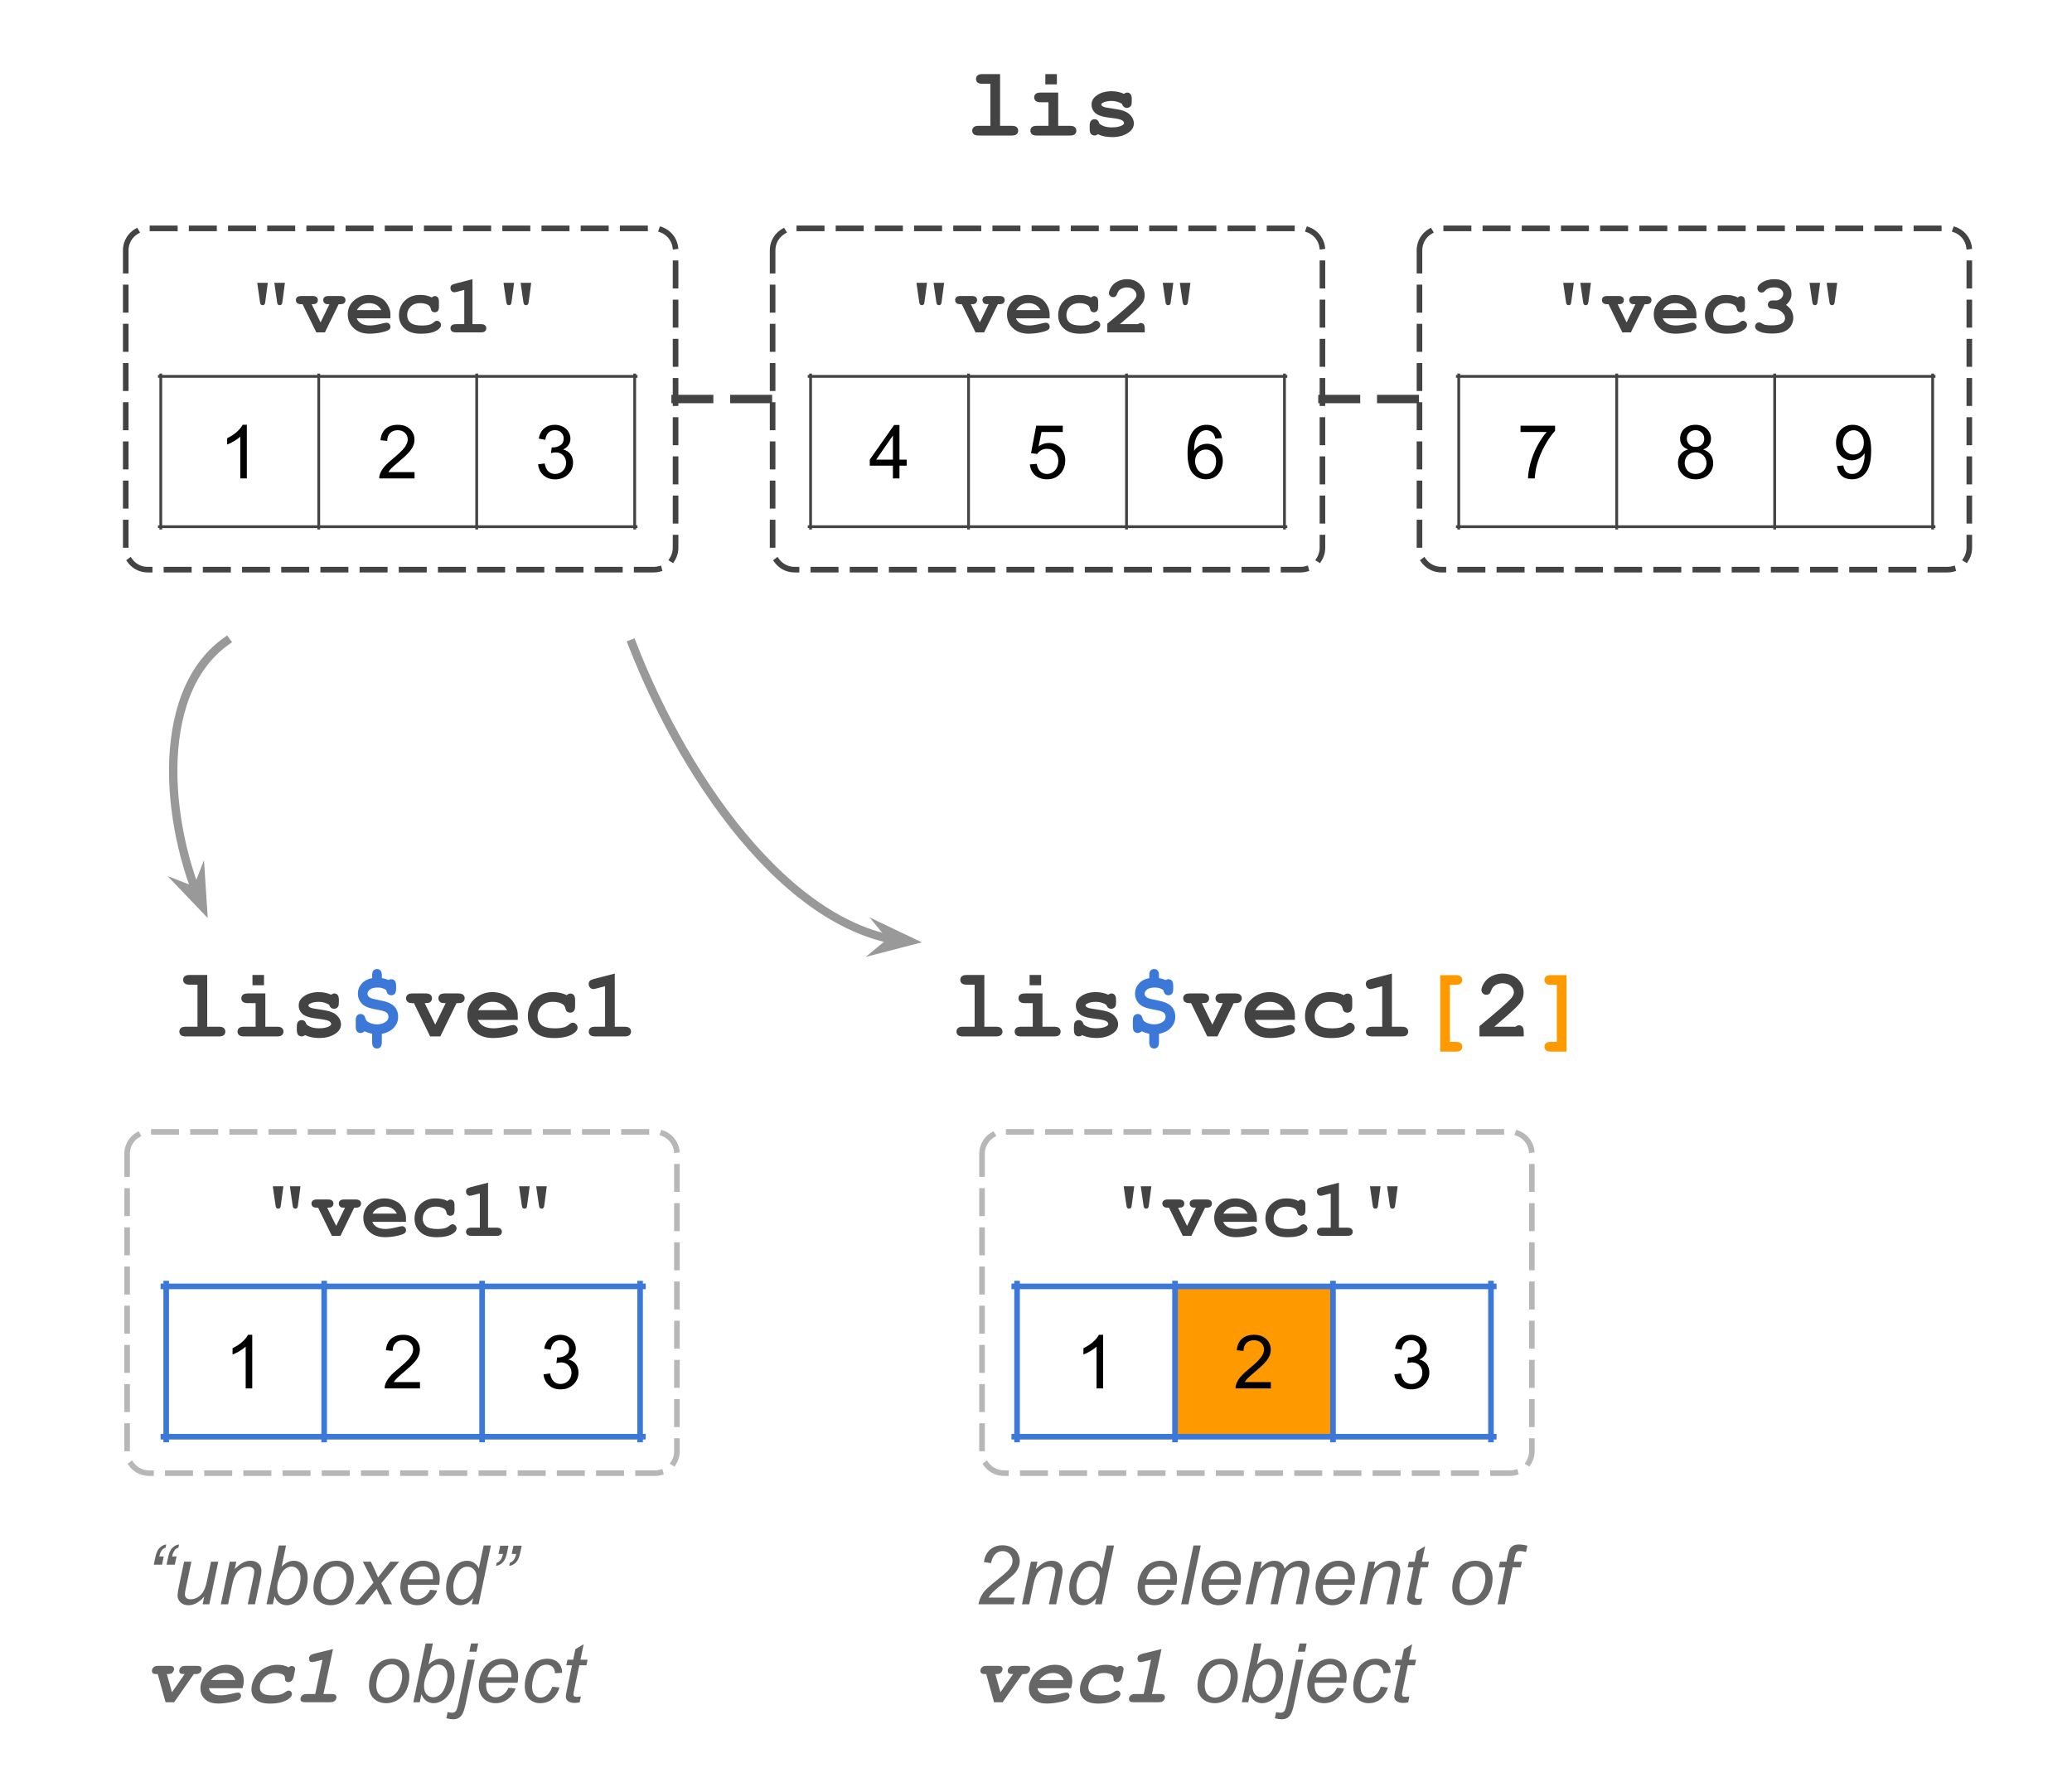 <svg version="1.1" viewBox="0.0 0.0 740.281 640.323" fill="none" stroke="none" stroke-linecap="square" stroke-miterlimit="10" xmlns:xlink="http://www.w3.org/1999/xlink" xmlns="http://www.w3.org/2000/svg"><clipPath id="p.0"><path d="m0 0l740.281 0l0 640.323l-740.281 0l0 -640.323z" clip-rule="nonzero"/></clipPath><g clip-path="url(#p.0)"><path fill="#000000" fill-opacity="0.0" d="m0 0l740.281 0l0 640.323l-740.281 0z" fill-rule="evenodd"/><path fill="#000000" fill-opacity="0.0" d="m45.41 412.171l0 0c0 -4.316 3.498 -7.814 7.814 -7.814l180.813 0c2.072 0 4.06 0.823 5.525 2.289c1.465 1.465 2.289 3.453 2.289 5.525l0 106.293c0 4.316 -3.498 7.814 -7.814 7.814l-180.813 0l0 0c-4.316 0 -7.814 -3.498 -7.814 -7.814z" fill-rule="evenodd"/><path stroke="#b7b7b7" stroke-width="2.0" stroke-linejoin="round" stroke-linecap="butt" stroke-dasharray="8.0,6.0" d="m45.41 412.171l0 0c0 -4.316 3.498 -7.814 7.814 -7.814l180.813 0c2.072 0 4.06 0.823 5.525 2.289c1.465 1.465 2.289 3.453 2.289 5.525l0 106.293c0 4.316 -3.498 7.814 -7.814 7.814l-180.813 0l0 0c-4.316 0 -7.814 -3.498 -7.814 -7.814z" fill-rule="evenodd"/><path fill="#000000" fill-opacity="0.0" d="m329.384 6.142l93.953 0l0 61.008l-93.953 0z" fill-rule="evenodd"/><path fill="#434343" d="m357.305 26.469l0 18.484l4.156 0q1.25 0 1.781 0.484q0.531 0.484 0.531 1.266q0 0.75 -0.531 1.234q-0.531 0.484 -1.781 0.484l-11.797 0q-1.25 0 -1.781 -0.484q-0.531 -0.484 -0.531 -1.266q0 -0.75 0.531 -1.234q0.531 -0.484 1.781 -0.484l4.172 0l0 -15.016l-2.797 0q-1.234 0 -1.781 -0.469q-0.547 -0.484 -0.547 -1.266q0 -0.766 0.531 -1.25q0.547 -0.484 1.797 -0.484l6.266 0zm20.297 0l0 3.672l-4.125 0l0 -3.672l4.125 0zm0.469 6.594l0 11.891l4.172 0q1.25 0 1.781 0.484q0.531 0.484 0.531 1.266q0 0.75 -0.531 1.234q-0.531 0.484 -1.781 0.484l-11.797 0q-1.25 0 -1.781 -0.484q-0.531 -0.484 -0.531 -1.266q0 -0.75 0.531 -1.234q0.531 -0.484 1.781 -0.484l4.156 0l0 -8.422l-2.781 0q-1.234 0 -1.781 -0.484q-0.547 -0.484 -0.547 -1.266q0 -0.766 0.531 -1.234q0.547 -0.484 1.797 -0.484l6.25 0zm22.828 4.062q-0.844 -0.531 -1.781 -0.797q-0.922 -0.266 -1.938 -0.266q-2.016 0 -3.203 0.672q-0.516 0.281 -0.516 0.625q0 0.391 0.703 0.75q0.547 0.281 2.422 0.531q3.453 0.469 4.812 0.953q1.781 0.625 2.734 1.859q0.969 1.234 0.969 2.609q0 1.859 -1.641 3.109q-2.359 1.812 -6.109 1.812q-1.5 0 -2.781 -0.266q-1.281 -0.266 -2.344 -0.766q-0.25 0.219 -0.547 0.344q-0.281 0.109 -0.594 0.109q-0.812 0 -1.297 -0.531q-0.469 -0.531 -0.469 -1.781l0 -1.172q0 -1.25 0.469 -1.781q0.484 -0.547 1.266 -0.547q0.625 0 1.047 0.359q0.422 0.344 0.656 1.188q0.797 0.672 1.906 1.031q1.125 0.344 2.578 0.344q2.391 0 3.719 -0.75q0.625 -0.375 0.625 -0.781q0 -0.672 -0.906 -1.109q-0.891 -0.438 -3.703 -0.75q-4.172 -0.438 -5.578 -1.688q-1.406 -1.234 -1.406 -3.047q0 -1.859 1.578 -3.094q2.125 -1.703 5.578 -1.703q1.203 0 2.312 0.234q1.109 0.234 2.125 0.703q0.312 -0.234 0.594 -0.344q0.281 -0.125 0.516 -0.125q0.719 0 1.188 0.531q0.469 0.531 0.469 1.781l0 0.844q0 1.141 -0.266 1.547q-0.547 0.781 -1.469 0.781q-0.625 0 -1.109 -0.391q-0.469 -0.391 -0.609 -1.031z" fill-rule="nonzero"/><path fill="#000000" fill-opacity="0.0" d="m39.741 327.988l210.677 0l0 61.008l-210.677 0z" fill-rule="evenodd"/><path fill="#434343" d="m74.032 348.315l0 18.484l4.156 0q1.25 0 1.781 0.484q0.531 0.484 0.531 1.266q0 0.75 -0.531 1.234q-0.531 0.484 -1.781 0.484l-11.797 0q-1.25 0 -1.781 -0.484q-0.531 -0.484 -0.531 -1.266q0 -0.75 0.531 -1.234q0.531 -0.484 1.781 -0.484l4.172 0l0 -15.016l-2.797 0q-1.234 0 -1.781 -0.469q-0.547 -0.484 -0.547 -1.266q0 -0.766 0.531 -1.25q0.547 -0.484 1.797 -0.484l6.266 0zm20.297 0l0 3.672l-4.125 0l0 -3.672l4.125 0zm0.469 6.594l0 11.891l4.172 0q1.25 0 1.781 0.484q0.531 0.484 0.531 1.266q0 0.75 -0.531 1.234q-0.531 0.484 -1.781 0.484l-11.797 0q-1.25 0 -1.781 -0.484q-0.531 -0.484 -0.531 -1.266q0 -0.75 0.531 -1.234q0.531 -0.484 1.781 -0.484l4.156 0l0 -8.422l-2.781 0q-1.234 0 -1.781 -0.484q-0.547 -0.484 -0.547 -1.266q0 -0.766 0.531 -1.234q0.547 -0.484 1.797 -0.484l6.25 0zm22.828 4.062q-0.844 -0.531 -1.781 -0.797q-0.922 -0.266 -1.938 -0.266q-2.016 0 -3.203 0.672q-0.516 0.281 -0.516 0.625q0 0.391 0.703 0.75q0.547 0.281 2.422 0.531q3.453 0.469 4.812 0.953q1.781 0.625 2.734 1.859q0.969 1.234 0.969 2.609q0 1.859 -1.641 3.109q-2.359 1.812 -6.109 1.812q-1.5 0 -2.781 -0.266q-1.281 -0.266 -2.344 -0.766q-0.25 0.219 -0.547 0.344q-0.281 0.109 -0.594 0.109q-0.812 0 -1.297 -0.531q-0.469 -0.531 -0.469 -1.781l0 -1.172q0 -1.25 0.469 -1.781q0.484 -0.547 1.266 -0.547q0.625 0 1.047 0.359q0.422 0.344 0.656 1.188q0.797 0.672 1.906 1.031q1.125 0.344 2.578 0.344q2.391 0 3.719 -0.75q0.625 -0.375 0.625 -0.781q0 -0.672 -0.906 -1.109q-0.891 -0.438 -3.703 -0.75q-4.172 -0.438 -5.578 -1.688q-1.406 -1.234 -1.406 -3.047q0 -1.859 1.578 -3.094q2.125 -1.703 5.578 -1.703q1.203 0 2.312 0.234q1.109 0.234 2.125 0.703q0.312 -0.234 0.594 -0.344q0.281 -0.125 0.516 -0.125q0.719 0 1.188 0.531q0.469 0.531 0.469 1.781l0 0.844q0 1.141 -0.266 1.547q-0.547 0.781 -1.469 0.781q-0.625 0 -1.109 -0.391q-0.469 -0.391 -0.609 -1.031z" fill-rule="nonzero"/><path fill="#3c78d8" d="m136.423 349.44q1.188 0.156 2.344 0.672q0.266 -0.156 0.516 -0.219q0.25 -0.078 0.484 -0.078q0.781 0 1.266 0.531q0.484 0.531 0.484 1.781l0 1.109q0 1.266 -0.484 1.797q-0.484 0.531 -1.25 0.531q-0.688 0 -1.172 -0.453q-0.484 -0.469 -0.578 -1.344q-1.203 -0.969 -3.031 -0.969q-1.922 0 -2.812 0.688q-0.891 0.688 -0.891 1.516q0 0.641 0.547 1.156q0.547 0.5 2.266 0.859l2.312 0.484q2.906 0.594 4.172 1.781q1.656 1.516 1.656 3.984q0 2.156 -1.516 3.844q-1.516 1.688 -4.312 2.219l0 2.953q0 1.25 -0.484 1.781q-0.484 0.531 -1.266 0.531q-0.766 0 -1.25 -0.531q-0.469 -0.531 -0.469 -1.781l0 -2.953q-1.359 -0.281 -2.719 -0.891q-0.719 0.609 -1.344 0.609q-0.828 0 -1.312 -0.516q-0.484 -0.531 -0.484 -1.781l0 -2.188q0 -1.25 0.484 -1.781q0.484 -0.531 1.25 -0.531q0.625 0 1.047 0.344q0.438 0.328 0.609 1.031q0.188 0.703 0.531 1.062q0.516 0.531 1.547 0.906q1.047 0.359 2.141 0.359q1.938 0 3.219 -1.0q0.859 -0.656 0.859 -1.703q0 -0.875 -0.578 -1.422q-0.578 -0.547 -2.422 -0.922l-2.594 -0.516q-2.766 -0.547 -4.047 -1.984q-1.281 -1.438 -1.281 -3.453q0 -2.0 1.375 -3.547q1.391 -1.562 3.719 -1.969l0 -0.953q0 -1.234 0.469 -1.766q0.484 -0.531 1.266 -0.531q0.766 0 1.25 0.531q0.484 0.531 0.484 1.766l0 0.953z" fill-rule="nonzero"/><path fill="#434343" d="m155.501 366.049l3.734 -7.672q-1.375 0 -1.766 -0.25q-0.844 -0.516 -0.844 -1.5q0 -0.766 0.531 -1.234q0.531 -0.484 1.781 -0.484l4.75 0q1.25 0 1.781 0.484q0.547 0.469 0.547 1.25q0 0.766 -0.547 1.25q-0.531 0.484 -1.781 0.484l-0.578 0l-5.797 11.891l-3.625 0l-5.797 -11.891l-0.5 0q-1.25 0 -1.781 -0.484q-0.531 -0.484 -0.531 -1.266q0 -0.766 0.531 -1.234q0.531 -0.484 1.781 -0.484l4.656 0q1.234 0 1.766 0.484q0.531 0.469 0.531 1.25q0 0.969 -0.797 1.469q-0.406 0.266 -1.812 0.266l3.766 7.672zm29.485 -1.703l-14.234 0q0.547 1.359 1.922 2.188q1.375 0.828 3.734 0.828q1.922 0 5.125 -0.828q1.312 -0.344 1.828 -0.344q0.688 0 1.156 0.5q0.484 0.484 0.484 1.219q0 0.688 -0.516 1.156q-0.672 0.625 -3.297 1.203q-2.625 0.562 -5.047 0.562q-4.156 0 -6.656 -2.344q-2.5 -2.359 -2.5 -5.797q0 -3.656 2.703 -5.953q2.703 -2.297 6.219 -2.297q2.125 0 3.891 0.75q1.766 0.75 2.625 1.609q1.219 1.25 2.016 3.094q0.547 1.281 0.547 2.984l0 1.469zm-3.844 -3.469q-0.797 -1.484 -2.094 -2.219q-1.281 -0.75 -3.047 -0.75q-1.766 0 -3.062 0.75q-1.281 0.734 -2.094 2.219l10.297 0zm21.344 -5.344q0.625 -0.594 1.281 -0.594q0.734 0 1.219 0.531q0.484 0.531 0.484 1.766l0 2.234q0 1.25 -0.484 1.781q-0.484 0.516 -1.25 0.516q-0.719 0 -1.203 -0.406q-0.359 -0.297 -0.562 -1.234q-0.203 -0.938 -0.984 -1.406q-1.359 -0.812 -3.5 -0.812q-2.453 0 -3.938 1.453q-1.484 1.438 -1.484 3.625q0 2.031 1.422 3.219q1.422 1.172 4.734 1.172q2.156 0 3.531 -0.438q0.812 -0.281 1.531 -0.922q0.734 -0.656 1.328 -0.656q0.703 0 1.219 0.531q0.531 0.516 0.531 1.234q0 1.141 -1.578 2.172q-2.344 1.547 -6.844 1.547q-4.047 0 -6.297 -1.672q-3.047 -2.25 -3.047 -6.172q0 -3.703 2.469 -6.125q2.484 -2.438 6.453 -2.438q1.438 0 2.672 0.281q1.234 0.266 2.297 0.812zm17.156 -7.719l0 18.984l3.5 0q1.25 0 1.781 0.484q0.531 0.484 0.531 1.266q0 0.75 -0.531 1.234q-0.531 0.484 -1.781 0.484l-10.484 0q-1.25 0 -1.781 -0.484q-0.531 -0.484 -0.531 -1.266q0 -0.75 0.531 -1.234q0.531 -0.484 1.781 -0.484l3.516 0l0 -14.469l-3.109 0.812q-0.734 0.203 -1.109 0.203q-0.656 0 -1.141 -0.516q-0.484 -0.531 -0.484 -1.297q0 -0.688 0.359 -1.078q0.359 -0.406 1.484 -0.719l7.469 -1.922z" fill-rule="nonzero"/><path stroke="#3c78d8" stroke-width="2.0" stroke-linecap="butt" d="m59.375 458.564l0 55.701" fill-rule="nonzero"/><path stroke="#3c78d8" stroke-width="2.0" stroke-linecap="butt" d="m115.813 458.564l0 55.701" fill-rule="nonzero"/><path stroke="#3c78d8" stroke-width="2.0" stroke-linecap="butt" d="m172.251 458.564l0 55.701" fill-rule="nonzero"/><path stroke="#3c78d8" stroke-width="2.0" stroke-linecap="butt" d="m228.69 458.564l0 55.701" fill-rule="nonzero"/><path stroke="#3c78d8" stroke-width="2.0" stroke-linecap="butt" d="m58.375 459.564l171.315 0" fill-rule="nonzero"/><path stroke="#3c78d8" stroke-width="2.0" stroke-linecap="butt" d="m58.375 513.265l171.315 0" fill-rule="nonzero"/><path fill="#000000" d="m90.119 496.015l-2.344 0l0 -14.922q-0.859 0.797 -2.234 1.609q-1.359 0.797 -2.453 1.203l0 -2.266q1.969 -0.922 3.438 -2.234q1.469 -1.312 2.078 -2.547l1.516 0l0 19.156z" fill-rule="nonzero"/><path fill="#000000" d="m150.042 493.765l0 2.25l-12.609 0q-0.031 -0.844 0.266 -1.625q0.484 -1.297 1.547 -2.547q1.062 -1.25 3.062 -2.875q3.109 -2.562 4.203 -4.047q1.094 -1.5 1.094 -2.812q0 -1.406 -1.0 -2.359q-0.984 -0.953 -2.594 -0.953q-1.688 0 -2.703 1.016q-1.016 1.016 -1.031 2.812l-2.406 -0.25q0.25 -2.688 1.859 -4.094q1.609 -1.422 4.328 -1.422q2.75 0 4.344 1.531q1.609 1.516 1.609 3.766q0 1.141 -0.469 2.25q-0.469 1.109 -1.562 2.328q-1.078 1.219 -3.609 3.359q-2.094 1.766 -2.703 2.406q-0.594 0.625 -0.984 1.266l9.359 0z" fill-rule="nonzero"/><path fill="#000000" d="m194.183 490.984l2.344 -0.312q0.391 1.984 1.359 2.875q0.984 0.875 2.375 0.875q1.641 0 2.781 -1.141q1.141 -1.156 1.141 -2.844q0 -1.625 -1.062 -2.672q-1.047 -1.047 -2.672 -1.047q-0.656 0 -1.656 0.266l0.266 -2.062q0.234 0.031 0.375 0.031q1.5 0 2.688 -0.781q1.203 -0.781 1.203 -2.406q0 -1.297 -0.875 -2.141q-0.859 -0.844 -2.25 -0.844q-1.359 0 -2.281 0.859q-0.906 0.859 -1.156 2.578l-2.344 -0.422q0.422 -2.344 1.938 -3.641q1.531 -1.297 3.797 -1.297q1.562 0 2.875 0.672q1.312 0.672 2.0 1.828q0.703 1.156 0.703 2.453q0 1.234 -0.672 2.25q-0.656 1.016 -1.953 1.625q1.688 0.391 2.625 1.625q0.938 1.219 0.938 3.062q0 2.5 -1.828 4.25q-1.812 1.734 -4.594 1.734q-2.516 0 -4.172 -1.5q-1.656 -1.5 -1.891 -3.875z" fill-rule="nonzero"/><path fill="#000000" fill-opacity="0.0" d="m323.237 327.987l261.386 0l0 61.008l-261.386 0z" fill-rule="evenodd"/><path fill="#434343" d="m351.686 348.314l0 18.484l4.156 0q1.25 0 1.781 0.484q0.531 0.484 0.531 1.266q0 0.75 -0.531 1.234q-0.531 0.484 -1.781 0.484l-11.797 0q-1.25 0 -1.781 -0.484q-0.531 -0.484 -0.531 -1.266q0 -0.75 0.531 -1.234q0.531 -0.484 1.781 -0.484l4.172 0l0 -15.016l-2.797 0q-1.234 0 -1.781 -0.469q-0.547 -0.484 -0.547 -1.266q0 -0.766 0.531 -1.25q0.547 -0.484 1.797 -0.484l6.266 0zm20.297 0l0 3.672l-4.125 0l0 -3.672l4.125 0zm0.469 6.594l0 11.891l4.172 0q1.25 0 1.781 0.484q0.531 0.484 0.531 1.266q0 0.75 -0.531 1.234q-0.531 0.484 -1.781 0.484l-11.797 0q-1.25 0 -1.781 -0.484q-0.531 -0.484 -0.531 -1.266q0 -0.75 0.531 -1.234q0.531 -0.484 1.781 -0.484l4.156 0l0 -8.422l-2.781 0q-1.234 0 -1.781 -0.484q-0.547 -0.484 -0.547 -1.266q0 -0.766 0.531 -1.234q0.547 -0.484 1.797 -0.484l6.25 0zm22.828 4.062q-0.844 -0.531 -1.781 -0.797q-0.922 -0.266 -1.938 -0.266q-2.016 0 -3.203 0.672q-0.516 0.281 -0.516 0.625q0 0.391 0.703 0.75q0.547 0.281 2.422 0.531q3.453 0.469 4.812 0.953q1.781 0.625 2.734 1.859q0.969 1.234 0.969 2.609q0 1.859 -1.641 3.109q-2.359 1.812 -6.109 1.812q-1.5 0 -2.781 -0.266q-1.281 -0.266 -2.344 -0.766q-0.25 0.219 -0.547 0.344q-0.281 0.109 -0.594 0.109q-0.812 0 -1.297 -0.531q-0.469 -0.531 -0.469 -1.781l0 -1.172q0 -1.25 0.469 -1.781q0.484 -0.547 1.266 -0.547q0.625 0 1.047 0.359q0.422 0.344 0.656 1.188q0.797 0.672 1.906 1.031q1.125 0.344 2.578 0.344q2.391 0 3.719 -0.75q0.625 -0.375 0.625 -0.781q0 -0.672 -0.906 -1.109q-0.891 -0.438 -3.703 -0.75q-4.172 -0.438 -5.578 -1.688q-1.406 -1.234 -1.406 -3.047q0 -1.859 1.578 -3.094q2.125 -1.703 5.578 -1.703q1.203 0 2.312 0.234q1.109 0.234 2.125 0.703q0.312 -0.234 0.594 -0.344q0.281 -0.125 0.516 -0.125q0.719 0 1.188 0.531q0.469 0.531 0.469 1.781l0 0.844q0 1.141 -0.266 1.547q-0.547 0.781 -1.469 0.781q-0.625 0 -1.109 -0.391q-0.469 -0.391 -0.609 -1.031z" fill-rule="nonzero"/><path fill="#3c78d8" d="m414.077 349.439q1.188 0.156 2.344 0.672q0.266 -0.156 0.516 -0.219q0.25 -0.078 0.484 -0.078q0.781 0 1.266 0.531q0.484 0.531 0.484 1.781l0 1.109q0 1.266 -0.484 1.797q-0.484 0.531 -1.25 0.531q-0.688 0 -1.172 -0.453q-0.484 -0.469 -0.578 -1.344q-1.203 -0.969 -3.031 -0.969q-1.922 0 -2.812 0.688q-0.891 0.688 -0.891 1.516q0 0.641 0.547 1.156q0.547 0.5 2.266 0.859l2.312 0.484q2.906 0.594 4.172 1.781q1.656 1.516 1.656 3.984q0 2.156 -1.516 3.844q-1.516 1.688 -4.312 2.219l0 2.953q0 1.25 -0.484 1.781q-0.484 0.531 -1.266 0.531q-0.766 0 -1.25 -0.531q-0.469 -0.531 -0.469 -1.781l0 -2.953q-1.359 -0.281 -2.719 -0.891q-0.719 0.609 -1.344 0.609q-0.828 0 -1.312 -0.516q-0.484 -0.531 -0.484 -1.781l0 -2.188q0 -1.25 0.484 -1.781q0.484 -0.531 1.25 -0.531q0.625 0 1.047 0.344q0.438 0.328 0.609 1.031q0.188 0.703 0.531 1.062q0.516 0.531 1.547 0.906q1.047 0.359 2.141 0.359q1.938 0 3.219 -1.0q0.859 -0.656 0.859 -1.703q0 -0.875 -0.578 -1.422q-0.578 -0.547 -2.422 -0.922l-2.594 -0.516q-2.766 -0.547 -4.047 -1.984q-1.281 -1.438 -1.281 -3.453q0 -2.0 1.375 -3.547q1.391 -1.562 3.719 -1.969l0 -0.953q0 -1.234 0.469 -1.766q0.484 -0.531 1.266 -0.531q0.766 0 1.25 0.531q0.484 0.531 0.484 1.766l0 0.953z" fill-rule="nonzero"/><path fill="#434343" d="m433.156 366.048l3.734 -7.672q-1.375 0 -1.766 -0.25q-0.844 -0.516 -0.844 -1.5q0 -0.766 0.531 -1.234q0.531 -0.484 1.781 -0.484l4.75 0q1.25 0 1.781 0.484q0.547 0.469 0.547 1.25q0 0.766 -0.547 1.25q-0.531 0.484 -1.781 0.484l-0.578 0l-5.797 11.891l-3.625 0l-5.797 -11.891l-0.5 0q-1.25 0 -1.781 -0.484q-0.531 -0.484 -0.531 -1.266q0 -0.766 0.531 -1.234q0.531 -0.484 1.781 -0.484l4.656 0q1.234 0 1.766 0.484q0.531 0.469 0.531 1.25q0 0.969 -0.797 1.469q-0.406 0.266 -1.812 0.266l3.766 7.672zm29.485 -1.703l-14.234 0q0.547 1.359 1.922 2.188q1.375 0.828 3.734 0.828q1.922 0 5.125 -0.828q1.312 -0.344 1.828 -0.344q0.688 0 1.156 0.5q0.484 0.484 0.484 1.219q0 0.688 -0.516 1.156q-0.672 0.625 -3.297 1.203q-2.625 0.562 -5.047 0.562q-4.156 0 -6.656 -2.344q-2.5 -2.359 -2.5 -5.797q0 -3.656 2.703 -5.953q2.703 -2.297 6.219 -2.297q2.125 0 3.891 0.75q1.766 0.75 2.625 1.609q1.219 1.25 2.016 3.094q0.547 1.281 0.547 2.984l0 1.469zm-3.844 -3.469q-0.797 -1.484 -2.094 -2.219q-1.281 -0.75 -3.047 -0.75q-1.766 0 -3.062 0.75q-1.281 0.734 -2.094 2.219l10.297 0zm21.344 -5.344q0.625 -0.594 1.281 -0.594q0.734 0 1.219 0.531q0.484 0.531 0.484 1.766l0 2.234q0 1.25 -0.484 1.781q-0.484 0.516 -1.25 0.516q-0.719 0 -1.203 -0.406q-0.359 -0.297 -0.562 -1.234q-0.203 -0.938 -0.984 -1.406q-1.359 -0.812 -3.5 -0.812q-2.453 0 -3.938 1.453q-1.484 1.438 -1.484 3.625q0 2.031 1.422 3.219q1.422 1.172 4.734 1.172q2.156 0 3.531 -0.438q0.812 -0.281 1.531 -0.922q0.734 -0.656 1.328 -0.656q0.703 0 1.219 0.531q0.531 0.516 0.531 1.234q0 1.141 -1.578 2.172q-2.344 1.547 -6.844 1.547q-4.047 0 -6.297 -1.672q-3.047 -2.25 -3.047 -6.172q0 -3.703 2.469 -6.125q2.484 -2.438 6.453 -2.438q1.438 0 2.672 0.281q1.234 0.266 2.297 0.812zm17.156 -7.719l0 18.984l3.5 0q1.25 0 1.781 0.484q0.531 0.484 0.531 1.266q0 0.75 -0.531 1.234q-0.531 0.484 -1.781 0.484l-10.484 0q-1.25 0 -1.781 -0.484q-0.531 -0.484 -0.531 -1.266q0 -0.75 0.531 -1.234q0.531 -0.484 1.781 -0.484l3.516 0l0 -14.469l-3.109 0.812q-0.734 0.203 -1.109 0.203q-0.656 0 -1.141 -0.516q-0.484 -0.531 -0.484 -1.297q0 -0.688 0.359 -1.078q0.359 -0.406 1.484 -0.719l7.469 -1.922z" fill-rule="nonzero"/><path fill="#ff9900" d="m518.016 351.845l0 20.375l2.109 0q1.25 0 1.781 0.469q0.531 0.469 0.531 1.25q0 0.781 -0.531 1.266q-0.531 0.484 -1.781 0.484l-5.578 0l0 -27.312l5.562 0q1.25 0 1.781 0.484q0.531 0.469 0.531 1.25q0 0.766 -0.531 1.25q-0.531 0.484 -1.781 0.484l-2.094 0z" fill-rule="nonzero"/><path fill="#434343" d="m533.876 366.798l7.594 0q0.625 -0.516 1.188 -0.516q0.797 0 1.266 0.531q0.469 0.531 0.469 1.797l0 1.656l-15.812 0l0 -3.672q9.375 -7.734 11.328 -9.953q0.969 -1.125 0.969 -2.141q0 -1.281 -1.109 -2.25q-1.094 -0.969 -2.938 -0.969q-1.875 0 -3.109 1.078q-0.641 0.578 -1.031 1.719q-0.234 0.703 -0.656 1.016q-0.406 0.297 -1.016 0.297q-0.703 0 -1.219 -0.5q-0.516 -0.516 -0.516 -1.188q0 -1.016 0.938 -2.531q0.938 -1.531 2.734 -2.438q1.797 -0.922 3.922 -0.922q3.281 0 5.375 1.984q2.094 1.984 2.094 4.812q0 1.438 -0.594 2.672q-0.594 1.219 -2.891 3.391q-1.781 1.703 -6.984 6.125z" fill-rule="nonzero"/><path fill="#ff9900" d="m556.22 372.22l0 -20.375l-2.109 0q-1.25 0 -1.781 -0.484q-0.531 -0.484 -0.531 -1.25q0 -0.781 0.531 -1.25q0.531 -0.484 1.781 -0.484l5.578 0l0 27.312l-5.562 0q-1.25 0 -1.781 -0.484q-0.531 -0.484 -0.531 -1.266q0 -0.766 0.531 -1.25q0.531 -0.469 1.781 -0.469l2.094 0z" fill-rule="nonzero"/><path fill="#000000" fill-opacity="0.0" d="m350.859 412.171l0 0c0 -4.316 3.498 -7.814 7.814 -7.814l180.813 0c2.072 0 4.06 0.823 5.525 2.289c1.465 1.465 2.289 3.453 2.289 5.525l0 106.293c0 4.316 -3.498 7.814 -7.814 7.814l-180.813 0l0 0c-4.316 0 -7.814 -3.498 -7.814 -7.814z" fill-rule="evenodd"/><path stroke="#b7b7b7" stroke-width="2.0" stroke-linejoin="round" stroke-linecap="butt" stroke-dasharray="8.0,6.0" d="m350.859 412.171l0 0c0 -4.316 3.498 -7.814 7.814 -7.814l180.813 0c2.072 0 4.06 0.823 5.525 2.289c1.465 1.465 2.289 3.453 2.289 5.525l0 106.293c0 4.316 -3.498 7.814 -7.814 7.814l-180.813 0l0 0c-4.316 0 -7.814 -3.498 -7.814 -7.814z" fill-rule="evenodd"/><path shape-rendering="crispEdges" fill="#ff9900" d="m419.813 459.564l56.438 0l0 53.701l-56.438 0l0 -53.701z" fill-rule="nonzero"/><path stroke="#3c78d8" stroke-width="2.0" stroke-linecap="butt" d="m363.375 458.564l0 55.701" fill-rule="nonzero"/><path stroke="#3c78d8" stroke-width="2.0" stroke-linecap="butt" d="m419.813 458.564l0 55.701" fill-rule="nonzero"/><path stroke="#3c78d8" stroke-width="2.0" stroke-linecap="butt" d="m476.252 458.564l0 55.701" fill-rule="nonzero"/><path stroke="#3c78d8" stroke-width="2.0" stroke-linecap="butt" d="m532.69 458.564l0 55.701" fill-rule="nonzero"/><path stroke="#3c78d8" stroke-width="2.0" stroke-linecap="butt" d="m362.375 459.564l171.315 0" fill-rule="nonzero"/><path stroke="#3c78d8" stroke-width="2.0" stroke-linecap="butt" d="m362.375 513.265l171.315 0" fill-rule="nonzero"/><path fill="#000000" d="m394.119 496.015l-2.344 0l0 -14.922q-0.859 0.797 -2.234 1.609q-1.359 0.797 -2.453 1.203l0 -2.266q1.969 -0.922 3.438 -2.234q1.469 -1.312 2.078 -2.547l1.516 0l0 19.156z" fill-rule="nonzero"/><path fill="#000000" d="m454.042 493.765l0 2.25l-12.609 0q-0.031 -0.844 0.266 -1.625q0.484 -1.297 1.547 -2.547q1.062 -1.25 3.062 -2.875q3.109 -2.562 4.203 -4.047q1.094 -1.5 1.094 -2.812q0 -1.406 -1.0 -2.359q-0.984 -0.953 -2.594 -0.953q-1.688 0 -2.703 1.016q-1.016 1.016 -1.031 2.812l-2.406 -0.25q0.25 -2.688 1.859 -4.094q1.609 -1.422 4.328 -1.422q2.75 0 4.344 1.531q1.609 1.516 1.609 3.766q0 1.141 -0.469 2.25q-0.469 1.109 -1.562 2.328q-1.078 1.219 -3.609 3.359q-2.094 1.766 -2.703 2.406q-0.594 0.625 -0.984 1.266l9.359 0z" fill-rule="nonzero"/><path fill="#000000" d="m498.183 490.984l2.344 -0.312q0.391 1.984 1.359 2.875q0.984 0.875 2.375 0.875q1.641 0 2.781 -1.141q1.141 -1.156 1.141 -2.844q0 -1.625 -1.062 -2.672q-1.047 -1.047 -2.672 -1.047q-0.656 0 -1.656 0.266l0.266 -2.062q0.234 0.031 0.375 0.031q1.5 0 2.688 -0.781q1.203 -0.781 1.203 -2.406q0 -1.297 -0.875 -2.141q-0.859 -0.844 -2.25 -0.844q-1.359 0 -2.281 0.859q-0.906 0.859 -1.156 2.578l-2.344 -0.422q0.422 -2.344 1.938 -3.641q1.531 -1.297 3.797 -1.297q1.562 0 2.875 0.672q1.312 0.672 2.0 1.828q0.703 1.156 0.703 2.453q0 1.234 -0.672 2.25q-0.656 1.016 -1.953 1.625q1.688 0.391 2.625 1.625q0.938 1.219 0.938 3.062q0 2.5 -1.828 4.25q-1.812 1.734 -4.594 1.734q-2.516 0 -4.172 -1.5q-1.656 -1.5 -1.891 -3.875z" fill-rule="nonzero"/><path fill="#000000" fill-opacity="0.0" d="m42.851 535.968l231.181 0l0 91.465l-231.181 0z" fill-rule="evenodd"/><path fill="#666666" d="m63.085 556.034l-0.625 2.938l-2.953 0l0.547 -2.578q0.469 -2.312 1.484 -3.375q1.031 -1.078 2.422 -1.25l-0.219 1.141q-1.688 0.453 -2.266 3.125l1.609 0zm-4.578 0l-0.609 2.938l-2.953 0l0.547 -2.578q0.469 -2.312 1.484 -3.375q1.031 -1.078 2.422 -1.25l-0.234 1.141q-1.672 0.453 -2.25 3.125l1.594 0zm14.47 14.344q-2.734 3.094 -5.609 3.094q-1.75 0 -2.844 -1.0q-1.078 -1.016 -1.078 -2.484q0 -0.953 0.484 -3.297l1.844 -8.766l2.594 0l-2.031 9.719q-0.266 1.219 -0.266 1.891q0 0.859 0.516 1.344q0.531 0.469 1.547 0.469q1.094 0 2.125 -0.516q1.047 -0.531 1.797 -1.438q0.75 -0.906 1.219 -2.141q0.312 -0.781 0.734 -2.766l1.375 -6.562l2.594 0l-3.188 15.203l-2.391 0l0.578 -2.75zm5.92 2.75l3.188 -15.203l2.344 0l-0.562 2.641q1.531 -1.562 2.859 -2.266q1.344 -0.719 2.734 -0.719q1.844 0 2.891 1.0q1.062 1.0 1.062 2.672q0 0.844 -0.375 2.672l-1.938 9.203l-2.594 0l2.031 -9.641q0.297 -1.406 0.297 -2.078q0 -0.75 -0.531 -1.219q-0.516 -0.484 -1.5 -0.484q-2.0 0 -3.562 1.438q-1.547 1.438 -2.266 4.906l-1.484 7.078l-2.594 0zm16.311 0l4.391 -21.0l2.594 0l-1.562 7.516q1.234 -1.141 2.234 -1.594q1.0 -0.469 2.094 -0.469q2.125 0 3.547 1.594q1.422 1.578 1.422 4.609q0 2.031 -0.578 3.703q-0.562 1.672 -1.406 2.812q-0.844 1.141 -1.75 1.828q-0.891 0.672 -1.844 1.0q-0.938 0.344 -1.812 0.344q-1.516 0 -2.656 -0.797q-1.141 -0.797 -1.781 -2.422l-0.609 2.875l-2.281 0zm3.844 -6.25l-0.016 0.5q0 1.938 0.922 2.953q0.938 1.016 2.328 1.016q1.359 0 2.5 -0.953q1.141 -0.953 1.859 -2.969q0.734 -2.016 0.734 -3.719q0 -1.922 -0.922 -2.984q-0.922 -1.062 -2.281 -1.062q-1.406 0 -2.578 1.094q-1.172 1.078 -1.953 3.328q-0.594 1.672 -0.594 2.797zm12.936 0.484q0 -4.453 2.609 -7.375q2.172 -2.406 5.672 -2.406q2.75 0 4.438 1.719q1.688 1.719 1.688 4.641q0 2.609 -1.062 4.875q-1.062 2.25 -3.016 3.453q-1.953 1.203 -4.125 1.203q-1.766 0 -3.219 -0.75q-1.453 -0.766 -2.219 -2.156q-0.766 -1.391 -0.766 -3.203zm2.594 -0.266q0 2.156 1.031 3.266q1.031 1.109 2.609 1.109q0.828 0 1.641 -0.328q0.828 -0.344 1.531 -1.031q0.703 -0.688 1.188 -1.562q0.5 -0.891 0.797 -1.906q0.453 -1.422 0.453 -2.719q0 -2.062 -1.047 -3.203q-1.031 -1.141 -2.609 -1.141q-1.219 0 -2.219 0.578q-1.0 0.578 -1.812 1.703q-0.812 1.109 -1.188 2.594q-0.375 1.484 -0.375 2.641zm12.233 6.031l6.625 -7.719l-3.797 -7.484l2.859 0l1.297 2.703q0.703 1.516 1.281 2.906l4.391 -5.609l3.156 0l-6.391 7.688l3.844 7.516l-2.859 0l-1.531 -3.094q-0.484 -0.984 -1.094 -2.453l-4.531 5.547l-3.25 0zm26.852 -5.172l2.531 0.266q-0.547 1.875 -2.516 3.562q-1.953 1.688 -4.656 1.688q-1.688 0 -3.094 -0.781q-1.406 -0.781 -2.156 -2.266q-0.734 -1.5 -0.734 -3.391q0 -2.5 1.156 -4.844q1.156 -2.344 2.984 -3.469q1.828 -1.141 3.969 -1.141q2.719 0 4.344 1.688q1.625 1.688 1.625 4.609q0 1.109 -0.203 2.297l-11.188 0q-0.062 0.438 -0.062 0.797q0 2.125 0.969 3.25q0.984 1.125 2.406 1.125q1.328 0 2.609 -0.859q1.297 -0.875 2.016 -2.531zm-7.531 -3.766l8.531 0q0.016 -0.406 0.016 -0.578q0 -1.938 -0.969 -2.969q-0.969 -1.047 -2.5 -1.047q-1.672 0 -3.047 1.156q-1.359 1.141 -2.031 3.438zm22.936 6.734q-2.234 2.547 -4.641 2.547q-2.172 0 -3.609 -1.594q-1.438 -1.594 -1.438 -4.641q0 -2.766 1.141 -5.062q1.141 -2.312 2.844 -3.453q1.719 -1.141 3.438 -1.141q2.828 0 4.281 2.734l1.719 -8.188l2.578 0l-4.391 21.0l-2.391 0l0.469 -2.203zm-7.109 -4.172q0 1.594 0.312 2.516q0.312 0.906 1.062 1.516q0.766 0.609 1.828 0.609q1.766 0 3.203 -1.828q1.906 -2.438 1.906 -6.016q0 -1.812 -0.953 -2.828q-0.938 -1.016 -2.359 -1.016q-0.938 0 -1.703 0.422q-0.766 0.406 -1.516 1.406q-0.75 1.0 -1.266 2.531q-0.516 1.531 -0.516 2.688zm16.139 -11.594l0.609 -2.938l2.953 0l-0.531 2.578q-0.484 2.297 -1.516 3.375q-1.016 1.062 -2.406 1.234l0.25 -1.125q1.688 -0.484 2.25 -3.125l-1.609 0zm4.719 0l0.625 -2.938l2.953 0l-0.547 2.578q-0.469 2.297 -1.5 3.375q-1.031 1.062 -2.406 1.234l0.219 -1.125q1.688 -0.484 2.266 -3.125l-1.609 0z" fill-rule="nonzero"/><path fill="#666666" d="m61.429 604.565l4.547 -6.5q-1.203 0 -1.516 -0.25q-0.422 -0.344 -0.422 -0.922q0 -0.859 0.828 -1.453q0.453 -0.312 1.484 -0.312l4.016 0q0.969 0 1.312 0.312q0.359 0.297 0.359 0.859q0 0.844 -0.797 1.438q-0.453 0.328 -1.5 0.328l-0.484 0l-7.047 10.062l-3.062 0l-2.781 -10.062l-0.422 0q-0.969 0 -1.328 -0.312q-0.344 -0.312 -0.344 -0.859q0 -0.859 0.828 -1.453q0.438 -0.312 1.469 -0.312l3.938 0q0.984 0 1.328 0.312q0.359 0.297 0.359 0.859q0 0.469 -0.344 0.969q-0.328 0.484 -0.828 0.656q-0.344 0.141 -1.406 0.141l1.812 6.5zm25.256 -1.453l-12.031 0q0.203 1.141 1.203 1.844q1.0 0.703 3.0 0.703q1.656 0 4.516 -0.703q1.188 -0.281 1.625 -0.281q0.484 0 0.797 0.312q0.312 0.312 0.312 0.812q0 0.719 -0.656 1.297q-0.656 0.562 -3.078 1.031q-2.406 0.469 -4.359 0.469q-3.062 0 -4.734 -1.531q-1.672 -1.547 -1.672 -3.938q0 -1.984 1.203 -3.984q1.219 -2.016 3.453 -3.203q2.25 -1.203 4.609 -1.203q2.781 0 4.5 1.531q1.734 1.531 1.734 4.281q0 0.594 -0.141 1.312l-0.281 1.25zm-2.625 -2.938q-0.391 -1.203 -1.359 -1.844q-0.953 -0.656 -2.453 -0.656q-1.5 0 -2.719 0.625q-1.219 0.625 -2.156 1.875l8.688 0zm19.022 -4.516q0.641 -0.5 1.188 -0.5q0.5 0 0.828 0.328q0.344 0.312 0.344 0.75q0 0.281 -0.125 0.859l-0.406 1.891q-0.234 1.062 -0.734 1.516q-0.5 0.438 -1.156 0.438q-0.625 0 -0.953 -0.344q-0.25 -0.266 -0.25 -1.047q0 -0.781 -0.531 -1.172q-1.016 -0.703 -2.844 -0.703q-2.828 0 -4.469 2.109q-1.141 1.438 -1.141 3.062q0 1.281 1.0 2.062q1.0 0.766 3.516 0.766q1.797 0 3.047 -0.375q0.75 -0.219 1.484 -0.766q0.734 -0.562 1.234 -0.562q0.516 0 0.844 0.344q0.344 0.344 0.344 0.859q0 1.031 -1.406 1.938q-2.359 1.5 -6.453 1.5q-3.391 0 -5.0 -1.422q-1.609 -1.438 -1.609 -3.672q0 -2.109 1.219 -4.25q1.234 -2.141 3.391 -3.328q2.156 -1.203 4.641 -1.203q1.203 0 2.203 0.234q1.0 0.219 1.797 0.688zm15.897 -6.531l-3.422 16.062l2.969 0q0.984 0 1.328 0.312q0.344 0.297 0.344 0.844q0 0.891 -0.844 1.484q-0.438 0.297 -1.438 0.297l-8.891 0q-0.969 0 -1.328 -0.297q-0.344 -0.312 -0.344 -0.859q0 -0.891 0.828 -1.469q0.469 -0.312 1.484 -0.312l2.953 0l2.609 -12.234l-2.766 0.672q-0.656 0.172 -0.984 0.172q-0.484 0 -0.781 -0.312q-0.297 -0.328 -0.297 -0.875q0 -0.672 0.391 -1.109q0.406 -0.453 1.531 -0.75l6.656 -1.625z" fill-rule="nonzero"/><path fill="#666666" d="m131.836 602.362q0 -4.453 2.609 -7.375q2.172 -2.406 5.672 -2.406q2.75 0 4.438 1.719q1.688 1.719 1.688 4.641q0 2.609 -1.062 4.875q-1.062 2.25 -3.016 3.453q-1.953 1.203 -4.125 1.203q-1.766 0 -3.219 -0.75q-1.453 -0.766 -2.219 -2.156q-0.766 -1.391 -0.766 -3.203zm2.594 -0.266q0 2.156 1.031 3.266q1.031 1.109 2.609 1.109q0.828 0 1.641 -0.328q0.828 -0.344 1.531 -1.031q0.703 -0.688 1.188 -1.562q0.5 -0.891 0.797 -1.906q0.453 -1.422 0.453 -2.719q0 -2.062 -1.047 -3.203q-1.031 -1.141 -2.609 -1.141q-1.219 0 -2.219 0.578q-1.0 0.578 -1.812 1.703q-0.812 1.109 -1.188 2.594q-0.375 1.484 -0.375 2.641zm13.248 6.031l4.391 -21.0l2.594 0l-1.562 7.516q1.234 -1.141 2.234 -1.594q1.0 -0.469 2.094 -0.469q2.125 0 3.547 1.594q1.422 1.578 1.422 4.609q0 2.031 -0.578 3.703q-0.562 1.672 -1.406 2.812q-0.844 1.141 -1.75 1.828q-0.891 0.672 -1.844 1.0q-0.938 0.344 -1.812 0.344q-1.516 0 -2.656 -0.797q-1.141 -0.797 -1.781 -2.422l-0.609 2.875l-2.281 0zm3.844 -6.25l-0.016 0.5q0 1.938 0.922 2.953q0.938 1.016 2.328 1.016q1.359 0 2.5 -0.953q1.141 -0.953 1.859 -2.969q0.734 -2.016 0.734 -3.719q0 -1.922 -0.922 -2.984q-0.922 -1.062 -2.281 -1.062q-1.406 0 -2.578 1.094q-1.172 1.078 -1.953 3.328q-0.594 1.672 -0.594 2.797zm16.155 -11.812l0.609 -2.938l2.562 0l-0.609 2.938l-2.562 0zm-8.203 23.781l0.453 -2.203q0.891 0.234 1.578 0.234q0.828 0 1.328 -0.547q0.484 -0.547 1.016 -3.062l3.203 -15.344l2.578 0l-3.281 15.812q-0.625 2.969 -1.422 4.047q-1.078 1.438 -3.0 1.438q-1.016 0 -2.453 -0.375zm22.203 -10.891l2.531 0.266q-0.547 1.875 -2.516 3.562q-1.953 1.688 -4.656 1.688q-1.688 0 -3.094 -0.781q-1.406 -0.781 -2.156 -2.266q-0.734 -1.5 -0.734 -3.391q0 -2.5 1.156 -4.844q1.156 -2.344 2.984 -3.469q1.828 -1.141 3.969 -1.141q2.719 0 4.344 1.688q1.625 1.688 1.625 4.609q0 1.109 -0.203 2.297l-11.188 0q-0.062 0.438 -0.062 0.797q0 2.125 0.969 3.25q0.984 1.125 2.406 1.125q1.328 0 2.609 -0.859q1.297 -0.875 2.016 -2.531zm-7.531 -3.766l8.531 0q0.016 -0.406 0.016 -0.578q0 -1.938 -0.969 -2.969q-0.969 -1.047 -2.5 -1.047q-1.672 0 -3.047 1.156q-1.359 1.141 -2.031 3.438zm23.17 3.391l2.594 0.281q-0.969 2.844 -2.766 4.234q-1.797 1.375 -4.094 1.375q-2.484 0 -4.031 -1.594q-1.531 -1.609 -1.531 -4.5q0 -2.484 0.984 -4.891q1.0 -2.406 2.828 -3.656q1.844 -1.25 4.219 -1.25q2.438 0 3.875 1.391q1.438 1.375 1.438 3.641l-2.547 0.172q-0.016 -1.438 -0.844 -2.25q-0.828 -0.828 -2.172 -0.828q-1.562 0 -2.703 1.0q-1.141 0.984 -1.797 3.0q-0.656 2.0 -0.656 3.859q0 1.953 0.859 2.938q0.859 0.969 2.125 0.969q1.25 0 2.406 -0.953q1.156 -0.969 1.812 -2.938zm10.227 3.438l-0.422 2.125q-0.938 0.234 -1.812 0.234q-1.547 0 -2.469 -0.75q-0.688 -0.578 -0.688 -1.562q0 -0.5 0.375 -2.312l1.844 -8.828l-2.047 0l0.422 -2.0l2.047 0l0.781 -3.75l2.969 -1.781l-1.156 5.531l2.547 0l-0.422 2.0l-2.547 0l-1.75 8.406q-0.328 1.609 -0.328 1.922q0 0.453 0.25 0.703q0.266 0.234 0.875 0.234q0.859 0 1.531 -0.172z" fill-rule="nonzero"/><path fill="#000000" fill-opacity="0.0" d="m80.812 229.086c-26.886 19.203 -21.393 69.36 -6.593 98.9" fill-rule="evenodd"/><path stroke="#999999" stroke-width="3.0" stroke-linejoin="round" stroke-linecap="butt" d="m80.812 229.086c-13.443 9.602 -18.791 26.942 -18.929 45.574c-0.069 9.316 1.165 18.955 3.341 28.112c1.088 4.578 2.412 9.036 3.926 13.272c0.189 0.53 0.381 1.056 0.577 1.578c0.098 0.261 0.196 0.521 0.295 0.781l0.066 0.17" fill-rule="evenodd"/><path fill="#999999" stroke="#999999" stroke-width="3.0" stroke-linecap="butt" d="m70.087 318.572l-4.445 -1.734l6.814 7.132l-0.636 -9.844z" fill-rule="evenodd"/><path fill="#000000" fill-opacity="0.0" d="m225.851 229.984c19.773 50.907 59.338 106.674 103.534 106.674" fill-rule="evenodd"/><path stroke="#999999" stroke-width="3.0" stroke-linejoin="round" stroke-linecap="butt" d="m225.851 229.984c9.886 25.453 24.721 52.122 42.608 72.427c8.944 10.153 18.651 18.714 28.884 24.738c5.117 3.012 10.365 5.389 15.715 7.013c1.338 0.406 2.681 0.765 4.031 1.075c0.675 0.155 1.351 0.298 2.029 0.428l0.033 0.006" fill-rule="evenodd"/><path fill="#999999" stroke="#999999" stroke-width="3.0" stroke-linecap="butt" d="m319.151 335.672l-3.682 3.035l9.55 -2.469l-8.903 -4.247z" fill-rule="evenodd"/><path fill="#000000" fill-opacity="0.0" d="m338.851 535.968l231.181 0l0 91.465l-231.181 0z" fill-rule="evenodd"/><path fill="#666666" d="m349.57 573.128q0.406 -1.875 1.109 -3.141q0.703 -1.266 1.875 -2.406q1.188 -1.141 4.531 -3.812q2.031 -1.625 2.781 -2.391q1.078 -1.125 1.562 -2.203q0.328 -0.719 0.328 -1.578q0 -1.453 -1.031 -2.453q-1.016 -1.016 -2.5 -1.016q-1.484 0 -2.594 1.031q-1.094 1.016 -1.562 3.281l-2.531 -0.375q0.359 -2.797 2.156 -4.406q1.797 -1.609 4.484 -1.609q1.781 0 3.234 0.75q1.453 0.734 2.188 2.094q0.734 1.344 0.734 2.766q0 2.094 -1.484 4.031q-0.922 1.203 -5.391 4.734q-1.922 1.516 -2.859 2.5q-0.938 0.969 -1.406 1.828l9.391 0l-0.5 2.375l-12.516 0zm15.561 0l3.188 -15.203l2.344 0l-0.562 2.641q1.531 -1.562 2.859 -2.266q1.344 -0.719 2.734 -0.719q1.844 0 2.891 1.0q1.062 1.0 1.062 2.672q0 0.844 -0.375 2.672l-1.938 9.203l-2.594 0l2.031 -9.641q0.297 -1.406 0.297 -2.078q0 -0.75 -0.531 -1.219q-0.516 -0.484 -1.5 -0.484q-2.0 0 -3.562 1.438q-1.547 1.438 -2.266 4.906l-1.484 7.078l-2.594 0zm26.577 -2.203q-2.234 2.547 -4.641 2.547q-2.172 0 -3.609 -1.594q-1.438 -1.594 -1.438 -4.641q0 -2.766 1.141 -5.062q1.141 -2.312 2.844 -3.453q1.719 -1.141 3.438 -1.141q2.828 0 4.281 2.734l1.719 -8.188l2.578 0l-4.391 21.0l-2.391 0l0.469 -2.203zm-7.109 -4.172q0 1.594 0.312 2.516q0.312 0.906 1.062 1.516q0.766 0.609 1.828 0.609q1.766 0 3.203 -1.828q1.906 -2.438 1.906 -6.016q0 -1.812 -0.953 -2.828q-0.938 -1.016 -2.359 -1.016q-0.938 0 -1.703 0.422q-0.766 0.406 -1.516 1.406q-0.75 1.0 -1.266 2.531q-0.516 1.531 -0.516 2.688zm32.475 1.203l2.531 0.266q-0.547 1.875 -2.516 3.562q-1.953 1.688 -4.656 1.688q-1.688 0 -3.094 -0.781q-1.406 -0.781 -2.156 -2.266q-0.734 -1.5 -0.734 -3.391q0 -2.5 1.156 -4.844q1.156 -2.344 2.984 -3.469q1.828 -1.141 3.969 -1.141q2.719 0 4.344 1.688q1.625 1.688 1.625 4.609q0 1.109 -0.203 2.297l-11.188 0q-0.062 0.438 -0.062 0.797q0 2.125 0.969 3.25q0.984 1.125 2.406 1.125q1.328 0 2.609 -0.859q1.297 -0.875 2.016 -2.531zm-7.531 -3.766l8.531 0q0.016 -0.406 0.016 -0.578q0 -1.938 -0.969 -2.969q-0.969 -1.047 -2.5 -1.047q-1.672 0 -3.047 1.156q-1.359 1.141 -2.031 3.438zm12.467 8.938l4.391 -21.0l2.594 0l-4.391 21.0l-2.594 0zm17.891 -5.172l2.531 0.266q-0.547 1.875 -2.516 3.562q-1.953 1.688 -4.656 1.688q-1.688 0 -3.094 -0.781q-1.406 -0.781 -2.156 -2.266q-0.734 -1.5 -0.734 -3.391q0 -2.5 1.156 -4.844q1.156 -2.344 2.984 -3.469q1.828 -1.141 3.969 -1.141q2.719 0 4.344 1.688q1.625 1.688 1.625 4.609q0 1.109 -0.203 2.297l-11.188 0q-0.062 0.438 -0.062 0.797q0 2.125 0.969 3.25q0.984 1.125 2.406 1.125q1.328 0 2.609 -0.859q1.297 -0.875 2.016 -2.531zm-7.531 -3.766l8.531 0q0.016 -0.406 0.016 -0.578q0 -1.938 -0.969 -2.969q-0.969 -1.047 -2.5 -1.047q-1.672 0 -3.047 1.156q-1.359 1.141 -2.031 3.438zm12.655 8.938l3.188 -15.203l2.594 0l-0.531 2.5q1.438 -1.625 2.578 -2.234q1.141 -0.609 2.469 -0.609q1.422 0 2.375 0.75q0.953 0.75 1.25 2.094q1.156 -1.438 2.438 -2.141q1.297 -0.703 2.703 -0.703q1.906 0 2.859 0.906q0.953 0.891 0.953 2.531q0 0.703 -0.328 2.312l-2.047 9.797l-2.594 0l2.094 -10.047q0.266 -1.234 0.266 -1.766q0 -0.75 -0.469 -1.172q-0.469 -0.438 -1.328 -0.438q-1.156 0 -2.359 0.703q-1.203 0.703 -1.875 1.844q-0.672 1.141 -1.172 3.5l-1.547 7.375l-2.594 0l2.156 -10.266q0.234 -1.047 0.234 -1.484q0 -0.75 -0.469 -1.203q-0.469 -0.469 -1.219 -0.469q-1.094 0 -2.312 0.703q-1.203 0.703 -1.969 1.953q-0.75 1.25 -1.234 3.578l-1.516 7.188l-2.594 0zm35.618 -5.172l2.531 0.266q-0.547 1.875 -2.516 3.562q-1.953 1.688 -4.656 1.688q-1.688 0 -3.094 -0.781q-1.406 -0.781 -2.156 -2.266q-0.734 -1.5 -0.734 -3.391q0 -2.5 1.156 -4.844q1.156 -2.344 2.984 -3.469q1.828 -1.141 3.969 -1.141q2.719 0 4.344 1.688q1.625 1.688 1.625 4.609q0 1.109 -0.203 2.297l-11.188 0q-0.062 0.438 -0.062 0.797q0 2.125 0.969 3.25q0.984 1.125 2.406 1.125q1.328 0 2.609 -0.859q1.297 -0.875 2.016 -2.531zm-7.531 -3.766l8.531 0q0.016 -0.406 0.016 -0.578q0 -1.938 -0.969 -2.969q-0.969 -1.047 -2.5 -1.047q-1.672 0 -3.047 1.156q-1.359 1.141 -2.031 3.438zm12.67 8.938l3.188 -15.203l2.344 0l-0.562 2.641q1.531 -1.562 2.859 -2.266q1.344 -0.719 2.734 -0.719q1.844 0 2.891 1.0q1.062 1.0 1.062 2.672q0 0.844 -0.375 2.672l-1.938 9.203l-2.594 0l2.031 -9.641q0.297 -1.406 0.297 -2.078q0 -0.75 -0.531 -1.219q-0.516 -0.484 -1.5 -0.484q-2.0 0 -3.562 1.438q-1.547 1.438 -2.266 4.906l-1.484 7.078l-2.594 0zm22.373 -2.109l-0.422 2.125q-0.938 0.234 -1.812 0.234q-1.547 0 -2.469 -0.75q-0.688 -0.578 -0.688 -1.562q0 -0.5 0.375 -2.312l1.844 -8.828l-2.047 0l0.422 -2.0l2.047 0l0.781 -3.75l2.969 -1.781l-1.156 5.531l2.547 0l-0.422 2.0l-2.547 0l-1.75 8.406q-0.328 1.609 -0.328 1.922q0 0.453 0.25 0.703q0.266 0.234 0.875 0.234q0.859 0 1.531 -0.172zm10.703 -3.656q0 -4.453 2.609 -7.375q2.172 -2.406 5.672 -2.406q2.75 0 4.438 1.719q1.688 1.719 1.688 4.641q0 2.609 -1.062 4.875q-1.062 2.25 -3.016 3.453q-1.953 1.203 -4.125 1.203q-1.766 0 -3.219 -0.75q-1.453 -0.766 -2.219 -2.156q-0.766 -1.391 -0.766 -3.203zm2.594 -0.266q0 2.156 1.031 3.266q1.031 1.109 2.609 1.109q0.828 0 1.641 -0.328q0.828 -0.344 1.531 -1.031q0.703 -0.688 1.188 -1.562q0.5 -0.891 0.797 -1.906q0.453 -1.422 0.453 -2.719q0 -2.062 -1.047 -3.203q-1.031 -1.141 -2.609 -1.141q-1.219 0 -2.219 0.578q-1.0 0.578 -1.812 1.703q-0.812 1.109 -1.188 2.594q-0.375 1.484 -0.375 2.641zm13.608 6.031l2.766 -13.203l-2.312 0l0.406 -2.0l2.328 0l0.438 -2.172q0.344 -1.609 0.703 -2.328q0.375 -0.719 1.188 -1.188q0.828 -0.469 2.25 -0.469q0.984 0 2.859 0.422l-0.469 2.266q-1.312 -0.344 -2.203 -0.344q-0.766 0 -1.156 0.375q-0.391 0.375 -0.672 1.797l-0.344 1.641l2.891 0l-0.422 2.0l-2.891 0l-2.766 13.203l-2.594 0z" fill-rule="nonzero"/><path fill="#666666" d="m357.429 604.565l4.547 -6.5q-1.203 0 -1.516 -0.25q-0.422 -0.344 -0.422 -0.922q0 -0.859 0.828 -1.453q0.453 -0.312 1.484 -0.312l4.016 0q0.969 0 1.312 0.312q0.359 0.297 0.359 0.859q0 0.844 -0.797 1.438q-0.453 0.328 -1.5 0.328l-0.484 0l-7.047 10.062l-3.062 0l-2.781 -10.062l-0.422 0q-0.969 0 -1.328 -0.312q-0.344 -0.312 -0.344 -0.859q0 -0.859 0.828 -1.453q0.438 -0.312 1.469 -0.312l3.938 0q0.984 0 1.328 0.312q0.359 0.297 0.359 0.859q0 0.469 -0.344 0.969q-0.328 0.484 -0.828 0.656q-0.344 0.141 -1.406 0.141l1.812 6.5zm25.256 -1.453l-12.031 0q0.203 1.141 1.203 1.844q1.0 0.703 3.0 0.703q1.656 0 4.516 -0.703q1.188 -0.281 1.625 -0.281q0.484 0 0.797 0.312q0.312 0.312 0.312 0.812q0 0.719 -0.656 1.297q-0.656 0.562 -3.078 1.031q-2.406 0.469 -4.359 0.469q-3.062 0 -4.734 -1.531q-1.672 -1.547 -1.672 -3.938q0 -1.984 1.203 -3.984q1.219 -2.016 3.453 -3.203q2.25 -1.203 4.609 -1.203q2.781 0 4.5 1.531q1.734 1.531 1.734 4.281q0 0.594 -0.141 1.312l-0.281 1.25zm-2.625 -2.938q-0.391 -1.203 -1.359 -1.844q-0.953 -0.656 -2.453 -0.656q-1.5 0 -2.719 0.625q-1.219 0.625 -2.156 1.875l8.688 0zm19.022 -4.516q0.641 -0.5 1.188 -0.5q0.5 0 0.828 0.328q0.344 0.312 0.344 0.75q0 0.281 -0.125 0.859l-0.406 1.891q-0.234 1.062 -0.734 1.516q-0.5 0.438 -1.156 0.438q-0.625 0 -0.953 -0.344q-0.25 -0.266 -0.25 -1.047q0 -0.781 -0.531 -1.172q-1.016 -0.703 -2.844 -0.703q-2.828 0 -4.469 2.109q-1.141 1.438 -1.141 3.062q0 1.281 1.0 2.062q1.0 0.766 3.516 0.766q1.797 0 3.047 -0.375q0.75 -0.219 1.484 -0.766q0.734 -0.562 1.234 -0.562q0.516 0 0.844 0.344q0.344 0.344 0.344 0.859q0 1.031 -1.406 1.938q-2.359 1.5 -6.453 1.5q-3.391 0 -5.0 -1.422q-1.609 -1.438 -1.609 -3.672q0 -2.109 1.219 -4.25q1.234 -2.141 3.391 -3.328q2.156 -1.203 4.641 -1.203q1.203 0 2.203 0.234q1.0 0.219 1.797 0.688zm15.897 -6.531l-3.422 16.062l2.969 0q0.984 0 1.328 0.312q0.344 0.297 0.344 0.844q0 0.891 -0.844 1.484q-0.438 0.297 -1.438 0.297l-8.891 0q-0.969 0 -1.328 -0.297q-0.344 -0.312 -0.344 -0.859q0 -0.891 0.828 -1.469q0.469 -0.312 1.484 -0.312l2.953 0l2.609 -12.234l-2.766 0.672q-0.656 0.172 -0.984 0.172q-0.484 0 -0.781 -0.312q-0.297 -0.328 -0.297 -0.875q0 -0.672 0.391 -1.109q0.406 -0.453 1.531 -0.75l6.656 -1.625z" fill-rule="nonzero"/><path fill="#666666" d="m427.836 602.362q0 -4.453 2.609 -7.375q2.172 -2.406 5.672 -2.406q2.75 0 4.438 1.719q1.688 1.719 1.688 4.641q0 2.609 -1.062 4.875q-1.062 2.25 -3.016 3.453q-1.953 1.203 -4.125 1.203q-1.766 0 -3.219 -0.75q-1.453 -0.766 -2.219 -2.156q-0.766 -1.391 -0.766 -3.203zm2.594 -0.266q0 2.156 1.031 3.266q1.031 1.109 2.609 1.109q0.828 0 1.641 -0.328q0.828 -0.344 1.531 -1.031q0.703 -0.688 1.188 -1.562q0.5 -0.891 0.797 -1.906q0.453 -1.422 0.453 -2.719q0 -2.062 -1.047 -3.203q-1.031 -1.141 -2.609 -1.141q-1.219 0 -2.219 0.578q-1.0 0.578 -1.812 1.703q-0.812 1.109 -1.188 2.594q-0.375 1.484 -0.375 2.641zm13.248 6.031l4.391 -21.0l2.594 0l-1.562 7.516q1.234 -1.141 2.234 -1.594q1.0 -0.469 2.094 -0.469q2.125 0 3.547 1.594q1.422 1.578 1.422 4.609q0 2.031 -0.578 3.703q-0.562 1.672 -1.406 2.812q-0.844 1.141 -1.75 1.828q-0.891 0.672 -1.844 1.0q-0.938 0.344 -1.812 0.344q-1.516 0 -2.656 -0.797q-1.141 -0.797 -1.781 -2.422l-0.609 2.875l-2.281 0zm3.844 -6.25l-0.016 0.5q0 1.938 0.922 2.953q0.938 1.016 2.328 1.016q1.359 0 2.5 -0.953q1.141 -0.953 1.859 -2.969q0.734 -2.016 0.734 -3.719q0 -1.922 -0.922 -2.984q-0.922 -1.062 -2.281 -1.062q-1.406 0 -2.578 1.094q-1.172 1.078 -1.953 3.328q-0.594 1.672 -0.594 2.797zm16.155 -11.812l0.609 -2.938l2.562 0l-0.609 2.938l-2.562 0zm-8.203 23.781l0.453 -2.203q0.891 0.234 1.578 0.234q0.828 0 1.328 -0.547q0.484 -0.547 1.016 -3.062l3.203 -15.344l2.578 0l-3.281 15.812q-0.625 2.969 -1.422 4.047q-1.078 1.438 -3.0 1.438q-1.016 0 -2.453 -0.375zm22.203 -10.891l2.531 0.266q-0.547 1.875 -2.516 3.562q-1.953 1.688 -4.656 1.688q-1.688 0 -3.094 -0.781q-1.406 -0.781 -2.156 -2.266q-0.734 -1.5 -0.734 -3.391q0 -2.5 1.156 -4.844q1.156 -2.344 2.984 -3.469q1.828 -1.141 3.969 -1.141q2.719 0 4.344 1.688q1.625 1.688 1.625 4.609q0 1.109 -0.203 2.297l-11.188 0q-0.062 0.438 -0.062 0.797q0 2.125 0.969 3.25q0.984 1.125 2.406 1.125q1.328 0 2.609 -0.859q1.297 -0.875 2.016 -2.531zm-7.531 -3.766l8.531 0q0.016 -0.406 0.016 -0.578q0 -1.938 -0.969 -2.969q-0.969 -1.047 -2.5 -1.047q-1.672 0 -3.047 1.156q-1.359 1.141 -2.031 3.438zm23.17 3.391l2.594 0.281q-0.969 2.844 -2.766 4.234q-1.797 1.375 -4.094 1.375q-2.484 0 -4.031 -1.594q-1.531 -1.609 -1.531 -4.5q0 -2.484 0.984 -4.891q1.0 -2.406 2.828 -3.656q1.844 -1.25 4.219 -1.25q2.438 0 3.875 1.391q1.438 1.375 1.438 3.641l-2.547 0.172q-0.016 -1.438 -0.844 -2.25q-0.828 -0.828 -2.172 -0.828q-1.562 0 -2.703 1.0q-1.141 0.984 -1.797 3.0q-0.656 2.0 -0.656 3.859q0 1.953 0.859 2.938q0.859 0.969 2.125 0.969q1.25 0 2.406 -0.953q1.156 -0.969 1.812 -2.938zm10.227 3.438l-0.422 2.125q-0.938 0.234 -1.812 0.234q-1.547 0 -2.469 -0.75q-0.688 -0.578 -0.688 -1.562q0 -0.5 0.375 -2.312l1.844 -8.828l-2.047 0l0.422 -2.0l2.047 0l0.781 -3.75l2.969 -1.781l-1.156 5.531l2.547 0l-0.422 2.0l-2.547 0l-1.75 8.406q-0.328 1.609 -0.328 1.922q0 0.453 0.25 0.703q0.266 0.234 0.875 0.234q0.859 0 1.531 -0.172z" fill-rule="nonzero"/><path fill="#000000" fill-opacity="0.0" d="m44.927 89.399l0 0c0 -4.316 3.498 -7.814 7.814 -7.814l180.813 0c2.072 0 4.06 0.823 5.525 2.289c1.465 1.465 2.289 3.453 2.289 5.525l0 106.293c0 4.316 -3.498 7.814 -7.814 7.814l-180.813 0l0 0c-4.316 0 -7.814 -3.498 -7.814 -7.814z" fill-rule="evenodd"/><path stroke="#434343" stroke-width="2.0" stroke-linejoin="round" stroke-linecap="butt" stroke-dasharray="8.0,6.0" d="m44.927 89.399l0 0c0 -4.316 3.498 -7.814 7.814 -7.814l180.813 0c2.072 0 4.06 0.823 5.525 2.289c1.465 1.465 2.289 3.453 2.289 5.525l0 106.293c0 4.316 -3.498 7.814 -7.814 7.814l-180.813 0l0 0c-4.316 0 -7.814 -3.498 -7.814 -7.814z" fill-rule="evenodd"/><path fill="#000000" fill-opacity="0.0" d="m276.038 89.399l0 0c0 -4.316 3.498 -7.814 7.814 -7.814l180.813 0c2.072 0 4.06 0.823 5.525 2.289c1.465 1.465 2.289 3.453 2.289 5.525l0 106.293c0 4.316 -3.498 7.814 -7.814 7.814l-180.813 0l0 0c-4.316 0 -7.814 -3.498 -7.814 -7.814z" fill-rule="evenodd"/><path stroke="#434343" stroke-width="2.0" stroke-linejoin="round" stroke-linecap="butt" stroke-dasharray="8.0,6.0" d="m276.038 89.399l0 0c0 -4.316 3.498 -7.814 7.814 -7.814l180.813 0c2.072 0 4.06 0.823 5.525 2.289c1.465 1.465 2.289 3.453 2.289 5.525l0 106.293c0 4.316 -3.498 7.814 -7.814 7.814l-180.813 0l0 0c-4.316 0 -7.814 -3.498 -7.814 -7.814z" fill-rule="evenodd"/><path fill="#000000" fill-opacity="0.0" d="m507.15 89.399l0 0c0 -4.316 3.498 -7.814 7.814 -7.814l180.813 0c2.072 0 4.06 0.823 5.525 2.289c1.465 1.465 2.289 3.453 2.289 5.525l0 106.293c0 4.316 -3.498 7.814 -7.814 7.814l-180.813 0l0 0c-4.315 0 -7.814 -3.498 -7.814 -7.814z" fill-rule="evenodd"/><path stroke="#434343" stroke-width="2.0" stroke-linejoin="round" stroke-linecap="butt" stroke-dasharray="8.0,6.0" d="m507.15 89.399l0 0c0 -4.316 3.498 -7.814 7.814 -7.814l180.813 0c2.072 0 4.06 0.823 5.525 2.289c1.465 1.465 2.289 3.453 2.289 5.525l0 106.293c0 4.316 -3.498 7.814 -7.814 7.814l-180.813 0l0 0c-4.315 0 -7.814 -3.498 -7.814 -7.814z" fill-rule="evenodd"/><path fill="#000000" fill-opacity="0.0" d="m69.815 81.584l142.205 0l0 53.701l-142.205 0z" fill-rule="evenodd"/><path fill="#434343" d="m91.899 101.026l3.781 0l-0.938 7.016q-0.062 0.547 -0.297 0.766q-0.234 0.219 -0.609 0.219q-0.391 0 -0.625 -0.219q-0.219 -0.219 -0.297 -0.75l-1.016 -7.031zm6.109 0l3.781 0l-0.922 7.016q-0.078 0.547 -0.312 0.766q-0.219 0.219 -0.609 0.219q-0.391 0 -0.625 -0.219q-0.219 -0.219 -0.297 -0.75l-1.016 -7.031zm16.537 14.156l3.156 -6.5q-1.172 0 -1.5 -0.203q-0.719 -0.453 -0.719 -1.281q0 -0.641 0.453 -1.047q0.453 -0.406 1.516 -0.406l4.016 0q1.062 0 1.516 0.406q0.453 0.406 0.453 1.062q0 0.641 -0.453 1.062q-0.453 0.406 -1.516 0.406l-0.484 0l-4.906 10.062l-3.062 0l-4.922 -10.062l-0.406 0q-1.062 0 -1.516 -0.406q-0.453 -0.422 -0.453 -1.078q0 -0.641 0.453 -1.047q0.453 -0.406 1.516 -0.406l3.938 0q1.047 0 1.484 0.406q0.453 0.406 0.453 1.062q0 0.812 -0.688 1.25q-0.344 0.219 -1.531 0.219l3.203 6.5zm24.943 -1.453l-12.047 0q0.453 1.156 1.625 1.859q1.172 0.688 3.156 0.688q1.641 0 4.344 -0.703q1.109 -0.281 1.547 -0.281q0.578 0 0.984 0.422q0.406 0.406 0.406 1.047q0 0.562 -0.438 0.969q-0.578 0.531 -2.797 1.016q-2.219 0.469 -4.266 0.469q-3.516 0 -5.641 -1.984q-2.109 -2.0 -2.109 -4.906q0 -3.094 2.281 -5.031q2.297 -1.938 5.266 -1.938q1.797 0 3.297 0.641q1.5 0.625 2.219 1.344q1.031 1.062 1.703 2.625q0.469 1.094 0.469 2.516l0 1.25zm-3.25 -2.938q-0.672 -1.25 -1.766 -1.875q-1.094 -0.625 -2.594 -0.625q-1.484 0 -2.578 0.625q-1.094 0.625 -1.781 1.875l8.719 0zm18.053 -4.516q0.531 -0.5 1.094 -0.5q0.625 0 1.031 0.453q0.406 0.438 0.406 1.484l0 1.891q0 1.062 -0.406 1.516q-0.406 0.438 -1.062 0.438q-0.609 0 -1.016 -0.344q-0.297 -0.266 -0.469 -1.047q-0.172 -0.797 -0.844 -1.188q-1.156 -0.688 -2.953 -0.688q-2.078 0 -3.344 1.219q-1.25 1.219 -1.25 3.078q0 1.719 1.203 2.719q1.203 0.984 4.0 0.984q1.828 0 3.0 -0.375q0.688 -0.219 1.297 -0.766q0.609 -0.562 1.109 -0.562q0.609 0 1.047 0.453q0.438 0.438 0.438 1.047q0 0.969 -1.328 1.844q-1.984 1.297 -5.797 1.297q-3.422 0 -5.328 -1.422q-2.578 -1.891 -2.578 -5.203q0 -3.141 2.094 -5.188q2.094 -2.062 5.453 -2.062q1.219 0 2.266 0.234q1.047 0.219 1.938 0.688zm14.522 -6.531l0 16.062l2.969 0q1.062 0 1.5 0.406q0.453 0.406 0.453 1.078q0 0.641 -0.453 1.047q-0.438 0.406 -1.5 0.406l-8.875 0q-1.047 0 -1.5 -0.406q-0.453 -0.406 -0.453 -1.062q0 -0.656 0.453 -1.062q0.453 -0.406 1.5 -0.406l2.969 0l0 -12.234l-2.625 0.672q-0.625 0.172 -0.938 0.172q-0.562 0 -0.969 -0.438q-0.406 -0.438 -0.406 -1.094q0 -0.578 0.297 -0.906q0.297 -0.344 1.266 -0.609l6.312 -1.625zm11.084 1.281l3.781 0l-0.938 7.016q-0.062 0.547 -0.297 0.766q-0.234 0.219 -0.609 0.219q-0.391 0 -0.625 -0.219q-0.219 -0.219 -0.297 -0.75l-1.016 -7.031zm6.109 0l3.781 0l-0.922 7.016q-0.078 0.547 -0.312 0.766q-0.219 0.219 -0.609 0.219q-0.391 0 -0.625 -0.219q-0.219 -0.219 -0.297 -0.75l-1.016 -7.031z" fill-rule="nonzero"/><path fill="#000000" fill-opacity="0.0" d="m305.342 81.584l142.205 0l0 53.701l-142.205 0z" fill-rule="evenodd"/><path fill="#434343" d="m327.426 101.026l3.781 0l-0.938 7.016q-0.062 0.547 -0.297 0.766q-0.234 0.219 -0.609 0.219q-0.391 0 -0.625 -0.219q-0.219 -0.219 -0.297 -0.75l-1.016 -7.031zm6.109 0l3.781 0l-0.922 7.016q-0.078 0.547 -0.312 0.766q-0.219 0.219 -0.609 0.219q-0.391 0 -0.625 -0.219q-0.219 -0.219 -0.297 -0.75l-1.016 -7.031zm16.537 14.156l3.156 -6.5q-1.172 0 -1.5 -0.203q-0.719 -0.453 -0.719 -1.281q0 -0.641 0.453 -1.047q0.453 -0.406 1.516 -0.406l4.016 0q1.062 0 1.516 0.406q0.453 0.406 0.453 1.062q0 0.641 -0.453 1.062q-0.453 0.406 -1.516 0.406l-0.484 0l-4.906 10.062l-3.062 0l-4.922 -10.062l-0.406 0q-1.062 0 -1.516 -0.406q-0.453 -0.422 -0.453 -1.078q0 -0.641 0.453 -1.047q0.453 -0.406 1.516 -0.406l3.938 0q1.047 0 1.484 0.406q0.453 0.406 0.453 1.062q0 0.812 -0.688 1.25q-0.344 0.219 -1.531 0.219l3.203 6.5zm24.944 -1.453l-12.047 0q0.453 1.156 1.625 1.859q1.172 0.688 3.156 0.688q1.641 0 4.344 -0.703q1.109 -0.281 1.547 -0.281q0.578 0 0.984 0.422q0.406 0.406 0.406 1.047q0 0.562 -0.438 0.969q-0.578 0.531 -2.797 1.016q-2.219 0.469 -4.266 0.469q-3.516 0 -5.641 -1.984q-2.109 -2.0 -2.109 -4.906q0 -3.094 2.281 -5.031q2.297 -1.938 5.266 -1.938q1.797 0 3.297 0.641q1.5 0.625 2.219 1.344q1.031 1.062 1.703 2.625q0.469 1.094 0.469 2.516l0 1.25zm-3.25 -2.938q-0.672 -1.25 -1.766 -1.875q-1.094 -0.625 -2.594 -0.625q-1.484 0 -2.578 0.625q-1.094 0.625 -1.781 1.875l8.719 0zm18.053 -4.516q0.531 -0.5 1.094 -0.5q0.625 0 1.031 0.453q0.406 0.438 0.406 1.484l0 1.891q0 1.062 -0.406 1.516q-0.406 0.438 -1.062 0.438q-0.609 0 -1.016 -0.344q-0.297 -0.266 -0.469 -1.047q-0.172 -0.797 -0.844 -1.188q-1.156 -0.688 -2.953 -0.688q-2.078 0 -3.344 1.219q-1.25 1.219 -1.25 3.078q0 1.719 1.203 2.719q1.203 0.984 4.0 0.984q1.828 0 3.0 -0.375q0.688 -0.219 1.297 -0.766q0.609 -0.562 1.109 -0.562q0.609 0 1.047 0.453q0.438 0.438 0.438 1.047q0 0.969 -1.328 1.844q-1.984 1.297 -5.797 1.297q-3.422 0 -5.328 -1.422q-2.578 -1.891 -2.578 -5.203q0 -3.141 2.094 -5.188q2.094 -2.062 5.453 -2.062q1.219 0 2.266 0.234q1.047 0.219 1.938 0.688zm10.287 9.531l6.422 0q0.531 -0.422 1.0 -0.422q0.672 0 1.062 0.438q0.406 0.438 0.406 1.516l0 1.406l-13.375 0l0 -3.109q7.938 -6.547 9.578 -8.422q0.828 -0.953 0.828 -1.812q0 -1.078 -0.938 -1.891q-0.938 -0.828 -2.5 -0.828q-1.578 0 -2.625 0.906q-0.531 0.484 -0.859 1.453q-0.203 0.594 -0.562 0.859q-0.344 0.25 -0.859 0.25q-0.609 0 -1.047 -0.422q-0.438 -0.438 -0.438 -1.0q0 -0.859 0.797 -2.141q0.797 -1.297 2.312 -2.062q1.531 -0.781 3.328 -0.781q2.781 0 4.547 1.688q1.781 1.672 1.781 4.062q0 1.219 -0.516 2.266q-0.5 1.031 -2.438 2.859q-1.516 1.453 -5.906 5.188zm15.318 -14.781l3.781 0l-0.938 7.016q-0.062 0.547 -0.297 0.766q-0.234 0.219 -0.609 0.219q-0.391 0 -0.625 -0.219q-0.219 -0.219 -0.297 -0.75l-1.016 -7.031zm6.109 0l3.781 0l-0.922 7.016q-0.078 0.547 -0.312 0.766q-0.219 0.219 -0.609 0.219q-0.391 0 -0.625 -0.219q-0.219 -0.219 -0.297 -0.75l-1.016 -7.031z" fill-rule="nonzero"/><path fill="#000000" fill-opacity="0.0" d="m536.423 81.584l142.205 0l0 53.701l-142.205 0z" fill-rule="evenodd"/><path fill="#434343" d="m558.507 101.026l3.781 0l-0.938 7.016q-0.062 0.547 -0.297 0.766q-0.234 0.219 -0.609 0.219q-0.391 0 -0.625 -0.219q-0.219 -0.219 -0.297 -0.75l-1.016 -7.031zm6.109 0l3.781 0l-0.922 7.016q-0.078 0.547 -0.312 0.766q-0.219 0.219 -0.609 0.219q-0.391 0 -0.625 -0.219q-0.219 -0.219 -0.297 -0.75l-1.016 -7.031zm16.537 14.156l3.156 -6.5q-1.172 0 -1.5 -0.203q-0.719 -0.453 -0.719 -1.281q0 -0.641 0.453 -1.047q0.453 -0.406 1.516 -0.406l4.016 0q1.062 0 1.516 0.406q0.453 0.406 0.453 1.062q0 0.641 -0.453 1.062q-0.453 0.406 -1.516 0.406l-0.484 0l-4.906 10.062l-3.062 0l-4.922 -10.062l-0.406 0q-1.062 0 -1.516 -0.406q-0.453 -0.422 -0.453 -1.078q0 -0.641 0.453 -1.047q0.453 -0.406 1.516 -0.406l3.938 0q1.047 0 1.484 0.406q0.453 0.406 0.453 1.062q0 0.812 -0.688 1.25q-0.344 0.219 -1.531 0.219l3.203 6.5zm24.943 -1.453l-12.047 0q0.453 1.156 1.625 1.859q1.172 0.688 3.156 0.688q1.641 0 4.344 -0.703q1.109 -0.281 1.547 -0.281q0.578 0 0.984 0.422q0.406 0.406 0.406 1.047q0 0.562 -0.438 0.969q-0.578 0.531 -2.797 1.016q-2.219 0.469 -4.266 0.469q-3.516 0 -5.641 -1.984q-2.109 -2.0 -2.109 -4.906q0 -3.094 2.281 -5.031q2.297 -1.938 5.266 -1.938q1.797 0 3.297 0.641q1.5 0.625 2.219 1.344q1.031 1.062 1.703 2.625q0.469 1.094 0.469 2.516l0 1.25zm-3.25 -2.938q-0.672 -1.25 -1.766 -1.875q-1.094 -0.625 -2.594 -0.625q-1.484 0 -2.578 0.625q-1.094 0.625 -1.781 1.875l8.719 0zm18.053 -4.516q0.531 -0.5 1.094 -0.5q0.625 0 1.031 0.453q0.406 0.438 0.406 1.484l0 1.891q0 1.062 -0.406 1.516q-0.406 0.438 -1.062 0.438q-0.609 0 -1.016 -0.344q-0.297 -0.266 -0.469 -1.047q-0.172 -0.797 -0.844 -1.188q-1.156 -0.688 -2.953 -0.688q-2.078 0 -3.344 1.219q-1.25 1.219 -1.25 3.078q0 1.719 1.203 2.719q1.203 0.984 4.0 0.984q1.828 0 3.0 -0.375q0.688 -0.219 1.297 -0.766q0.609 -0.562 1.109 -0.562q0.609 0 1.047 0.453q0.438 0.438 0.438 1.047q0 0.969 -1.328 1.844q-1.984 1.297 -5.797 1.297q-3.422 0 -5.328 -1.422q-2.578 -1.891 -2.578 -5.203q0 -3.141 2.094 -5.188q2.094 -2.062 5.453 -2.062q1.219 0 2.266 0.234q1.047 0.219 1.938 0.688zm17.209 2.656q1.312 0.891 1.953 2.062q0.641 1.156 0.641 2.609q0 1.562 -0.859 2.891q-0.844 1.312 -2.469 2.0q-1.609 0.672 -4.234 0.672q-3.406 0 -5.125 -1.047q-0.953 -0.609 -0.953 -1.438q0 -0.625 0.422 -1.062q0.422 -0.438 1.016 -0.438q0.422 0 0.859 0.281q0.641 0.438 1.188 0.578q0.859 0.203 2.375 0.203q2.562 0 3.703 -0.672q1.141 -0.672 1.141 -1.891q0 -0.891 -0.672 -1.719q-0.656 -0.844 -1.766 -1.312q-0.656 -0.25 -2.188 -0.359q-0.719 -0.031 -1.125 -0.438q-0.391 -0.422 -0.391 -1.016q0 -0.641 0.422 -1.062q0.438 -0.438 1.094 -0.438q1.469 0 1.562 0q0.578 -0.062 1.141 -0.375q0.578 -0.312 0.922 -0.859q0.359 -0.562 0.359 -1.156q0 -0.922 -0.828 -1.594q-0.812 -0.688 -2.469 -0.688q-2.109 0 -3.234 1.234q-0.328 0.344 -0.531 0.453q-0.297 0.156 -0.672 0.156q-0.594 0 -1.031 -0.422q-0.422 -0.438 -0.422 -1.062q0 -1.0 1.312 -1.922q1.922 -1.359 4.797 -1.359q2.719 0 4.359 1.547q1.656 1.547 1.656 3.719q0 1.125 -0.484 2.109q-0.484 0.984 -1.469 1.812zm8.397 -7.906l3.781 0l-0.938 7.016q-0.062 0.547 -0.297 0.766q-0.234 0.219 -0.609 0.219q-0.391 0 -0.625 -0.219q-0.219 -0.219 -0.297 -0.75l-1.016 -7.031zm6.109 0l3.781 0l-0.922 7.016q-0.078 0.547 -0.312 0.766q-0.219 0.219 -0.609 0.219q-0.391 0 -0.625 -0.219q-0.219 -0.219 -0.297 -0.75l-1.016 -7.031z" fill-rule="nonzero"/><path stroke="#434343" stroke-width="1.0" stroke-linecap="butt" d="m57.443 133.964l0 54.698" fill-rule="nonzero"/><path stroke="#434343" stroke-width="1.0" stroke-linecap="butt" d="m113.881 133.964l0 54.698" fill-rule="nonzero"/><path stroke="#434343" stroke-width="1.0" stroke-linecap="butt" d="m170.319 133.964l0 54.698" fill-rule="nonzero"/><path stroke="#434343" stroke-width="1.0" stroke-linecap="butt" d="m226.758 133.964l0 54.698" fill-rule="nonzero"/><path stroke="#434343" stroke-width="1.0" stroke-linecap="butt" d="m56.944 134.463l170.312 0" fill-rule="nonzero"/><path stroke="#434343" stroke-width="1.0" stroke-linecap="butt" d="m56.944 188.163l170.312 0" fill-rule="nonzero"/><path fill="#000000" d="m88.187 170.913l-2.344 0l0 -14.922q-0.859 0.797 -2.234 1.609q-1.359 0.797 -2.453 1.203l0 -2.266q1.969 -0.922 3.438 -2.234q1.469 -1.312 2.078 -2.547l1.516 0l0 19.156z" fill-rule="nonzero"/><path fill="#000000" d="m148.11 168.663l0 2.25l-12.609 0q-0.031 -0.844 0.266 -1.625q0.484 -1.297 1.547 -2.547q1.062 -1.25 3.062 -2.875q3.109 -2.562 4.203 -4.047q1.094 -1.5 1.094 -2.812q0 -1.406 -1.0 -2.359q-0.984 -0.953 -2.594 -0.953q-1.688 0 -2.703 1.016q-1.016 1.016 -1.031 2.812l-2.406 -0.25q0.25 -2.688 1.859 -4.094q1.609 -1.422 4.328 -1.422q2.75 0 4.344 1.531q1.609 1.516 1.609 3.766q0 1.141 -0.469 2.25q-0.469 1.109 -1.562 2.328q-1.078 1.219 -3.609 3.359q-2.094 1.766 -2.703 2.406q-0.594 0.625 -0.984 1.266l9.359 0z" fill-rule="nonzero"/><path fill="#000000" d="m192.251 165.882l2.344 -0.312q0.391 1.984 1.359 2.875q0.984 0.875 2.375 0.875q1.641 0 2.781 -1.141q1.141 -1.156 1.141 -2.844q0 -1.625 -1.062 -2.672q-1.047 -1.047 -2.672 -1.047q-0.656 0 -1.656 0.266l0.266 -2.062q0.234 0.031 0.375 0.031q1.5 0 2.688 -0.781q1.203 -0.781 1.203 -2.406q0 -1.297 -0.875 -2.141q-0.859 -0.844 -2.25 -0.844q-1.359 0 -2.281 0.859q-0.906 0.859 -1.156 2.578l-2.344 -0.422q0.422 -2.344 1.938 -3.641q1.531 -1.297 3.797 -1.297q1.562 0 2.875 0.672q1.312 0.672 2.0 1.828q0.703 1.156 0.703 2.453q0 1.234 -0.672 2.25q-0.656 1.016 -1.953 1.625q1.688 0.391 2.625 1.625q0.938 1.219 0.938 3.062q0 2.5 -1.828 4.25q-1.812 1.734 -4.594 1.734q-2.516 0 -4.172 -1.5q-1.656 -1.5 -1.891 -3.875z" fill-rule="nonzero"/><path stroke="#434343" stroke-width="1.0" stroke-linecap="butt" d="m289.6 133.964l0 54.698" fill-rule="nonzero"/><path stroke="#434343" stroke-width="1.0" stroke-linecap="butt" d="m346.039 133.964l0 54.698" fill-rule="nonzero"/><path stroke="#434343" stroke-width="1.0" stroke-linecap="butt" d="m402.477 133.964l0 54.698" fill-rule="nonzero"/><path stroke="#434343" stroke-width="1.0" stroke-linecap="butt" d="m458.915 133.964l0 54.698" fill-rule="nonzero"/><path stroke="#434343" stroke-width="1.0" stroke-linecap="butt" d="m289.102 134.463l170.312 0" fill-rule="nonzero"/><path stroke="#434343" stroke-width="1.0" stroke-linecap="butt" d="m289.102 188.163l170.312 0" fill-rule="nonzero"/><path fill="#000000" d="m319.016 170.913l0 -4.562l-8.266 0l0 -2.156l8.703 -12.359l1.906 0l0 12.359l2.578 0l0 2.156l-2.578 0l0 4.562l-2.344 0zm0 -6.719l0 -8.594l-5.969 8.594l5.969 0z" fill-rule="nonzero"/><path fill="#000000" d="m367.955 165.913l2.453 -0.203q0.281 1.797 1.266 2.703q1.0 0.906 2.406 0.906q1.688 0 2.859 -1.281q1.172 -1.281 1.172 -3.391q0 -2.0 -1.125 -3.156q-1.125 -1.156 -2.938 -1.156q-1.141 0 -2.047 0.516q-0.906 0.516 -1.438 1.328l-2.203 -0.281l1.859 -9.812l9.484 0l0 2.25l-7.609 0l-1.031 5.125q1.719 -1.203 3.609 -1.203q2.5 0 4.203 1.734q1.719 1.734 1.719 4.453q0 2.594 -1.5 4.484q-1.844 2.312 -5.016 2.312q-2.594 0 -4.25 -1.453q-1.641 -1.469 -1.875 -3.875z" fill-rule="nonzero"/><path fill="#000000" d="m436.549 156.507l-2.328 0.188q-0.312 -1.391 -0.891 -2.016q-0.953 -1.0 -2.344 -1.0q-1.109 0 -1.969 0.625q-1.094 0.812 -1.734 2.359q-0.641 1.547 -0.672 4.406q0.844 -1.281 2.062 -1.906q1.234 -0.625 2.578 -0.625q2.344 0 3.984 1.734q1.641 1.719 1.641 4.438q0 1.797 -0.781 3.344q-0.766 1.547 -2.125 2.375q-1.344 0.812 -3.062 0.812q-2.922 0 -4.781 -2.156q-1.844 -2.156 -1.844 -7.094q0 -5.531 2.047 -8.047q1.781 -2.188 4.797 -2.188q2.25 0 3.688 1.266q1.453 1.25 1.734 3.484zm-9.562 8.219q0 1.219 0.5 2.328q0.516 1.094 1.438 1.688q0.938 0.578 1.953 0.578q1.484 0 2.547 -1.203q1.062 -1.203 1.062 -3.25q0 -1.984 -1.062 -3.125q-1.047 -1.141 -2.641 -1.141q-1.594 0 -2.703 1.141q-1.094 1.141 -1.094 2.984z" fill-rule="nonzero"/><path stroke="#434343" stroke-width="1.0" stroke-linecap="butt" d="m521.18 133.964l0 54.698" fill-rule="nonzero"/><path stroke="#434343" stroke-width="1.0" stroke-linecap="butt" d="m577.618 133.964l0 54.698" fill-rule="nonzero"/><path stroke="#434343" stroke-width="1.0" stroke-linecap="butt" d="m634.057 133.964l0 54.698" fill-rule="nonzero"/><path stroke="#434343" stroke-width="1.0" stroke-linecap="butt" d="m690.495 133.964l0 54.698" fill-rule="nonzero"/><path stroke="#434343" stroke-width="1.0" stroke-linecap="butt" d="m520.681 134.463l170.312 0" fill-rule="nonzero"/><path stroke="#434343" stroke-width="1.0" stroke-linecap="butt" d="m520.681 188.163l170.312 0" fill-rule="nonzero"/><path fill="#000000" d="m543.252 154.335l0 -2.25l12.344 0l0 1.812q-1.812 1.938 -3.609 5.156q-1.781 3.219 -2.766 6.609q-0.703 2.406 -0.891 5.25l-2.406 0q0.031 -2.25 0.875 -5.438q0.844 -3.188 2.422 -6.141q1.594 -2.969 3.375 -5.0l-9.344 0z" fill-rule="nonzero"/><path fill="#000000" d="m603.144 160.569q-1.469 -0.531 -2.172 -1.516q-0.703 -1.0 -0.703 -2.375q0 -2.094 1.5 -3.5q1.5 -1.422 3.984 -1.422q2.5 0 4.016 1.453q1.531 1.453 1.531 3.531q0 1.328 -0.703 2.312q-0.688 0.984 -2.109 1.516q1.75 0.562 2.672 1.844q0.922 1.281 0.922 3.047q0 2.453 -1.734 4.125q-1.734 1.656 -4.562 1.656q-2.812 0 -4.547 -1.672q-1.734 -1.672 -1.734 -4.172q0 -1.859 0.938 -3.109q0.953 -1.266 2.703 -1.719zm-0.469 -3.969q0 1.344 0.859 2.203q0.875 0.859 2.266 0.859q1.359 0 2.219 -0.844q0.875 -0.859 0.875 -2.094q0 -1.281 -0.891 -2.156q-0.891 -0.891 -2.219 -0.891q-1.344 0 -2.234 0.859q-0.875 0.859 -0.875 2.062zm-0.766 8.812q0 1.0 0.469 1.938q0.484 0.938 1.422 1.453q0.938 0.516 2.016 0.516q1.688 0 2.781 -1.078q1.094 -1.094 1.094 -2.75q0 -1.703 -1.141 -2.797q-1.125 -1.109 -2.812 -1.109q-1.656 0 -2.75 1.094q-1.078 1.094 -1.078 2.734z" fill-rule="nonzero"/><path fill="#000000" d="m656.316 166.507l2.25 -0.219q0.297 1.594 1.094 2.312q0.812 0.719 2.078 0.719q1.078 0 1.891 -0.5q0.812 -0.5 1.328 -1.328q0.531 -0.828 0.875 -2.219q0.359 -1.406 0.359 -2.875q0 -0.156 -0.016 -0.469q-0.703 1.125 -1.922 1.828q-1.219 0.688 -2.641 0.688q-2.359 0 -4.0 -1.719q-1.641 -1.719 -1.641 -4.531q0 -2.906 1.703 -4.672q1.719 -1.766 4.297 -1.766q1.859 0 3.391 1.0q1.547 1.0 2.344 2.859q0.812 1.859 0.812 5.359q0 3.656 -0.797 5.828q-0.797 2.172 -2.375 3.312q-1.562 1.125 -3.672 1.125q-2.234 0 -3.656 -1.234q-1.406 -1.25 -1.703 -3.5zm9.594 -8.422q0 -2.016 -1.078 -3.203q-1.062 -1.188 -2.578 -1.188q-1.562 0 -2.719 1.281q-1.156 1.266 -1.156 3.297q0 1.828 1.094 2.969q1.109 1.141 2.719 1.141q1.625 0 2.672 -1.141q1.047 -1.141 1.047 -3.156z" fill-rule="nonzero"/><path fill="#000000" fill-opacity="0.0" d="m241.368 142.546l34.677 0" fill-rule="evenodd"/><path stroke="#434343" stroke-width="3.0" stroke-linejoin="round" stroke-linecap="butt" stroke-dasharray="12.0,9.0" d="m241.368 142.546l34.677 0" fill-rule="evenodd"/><path fill="#000000" fill-opacity="0.0" d="m472.479 142.546l34.677 0" fill-rule="evenodd"/><path stroke="#434343" stroke-width="3.0" stroke-linejoin="round" stroke-linecap="butt" stroke-dasharray="12.0,9.0" d="m472.479 142.546l34.677 0" fill-rule="evenodd"/><path fill="#000000" fill-opacity="0.0" d="m75.377 404.356l142.205 0l0 53.701l-142.205 0z" fill-rule="evenodd"/><path fill="#434343" d="m97.461 423.797l3.781 0l-0.938 7.016q-0.062 0.547 -0.297 0.766q-0.234 0.219 -0.609 0.219q-0.391 0 -0.625 -0.219q-0.219 -0.219 -0.297 -0.75l-1.016 -7.031zm6.109 0l3.781 0l-0.922 7.016q-0.078 0.547 -0.312 0.766q-0.219 0.219 -0.609 0.219q-0.391 0 -0.625 -0.219q-0.219 -0.219 -0.297 -0.75l-1.016 -7.031zm16.537 14.156l3.156 -6.5q-1.172 0 -1.5 -0.203q-0.719 -0.453 -0.719 -1.281q0 -0.641 0.453 -1.047q0.453 -0.406 1.516 -0.406l4.016 0q1.062 0 1.516 0.406q0.453 0.406 0.453 1.062q0 0.641 -0.453 1.062q-0.453 0.406 -1.516 0.406l-0.484 0l-4.906 10.062l-3.062 0l-4.922 -10.062l-0.406 0q-1.062 0 -1.516 -0.406q-0.453 -0.422 -0.453 -1.078q0 -0.641 0.453 -1.047q0.453 -0.406 1.516 -0.406l3.938 0q1.047 0 1.484 0.406q0.453 0.406 0.453 1.062q0 0.812 -0.688 1.25q-0.344 0.219 -1.531 0.219l3.203 6.5zm24.943 -1.453l-12.047 0q0.453 1.156 1.625 1.859q1.172 0.688 3.156 0.688q1.641 0 4.344 -0.703q1.109 -0.281 1.547 -0.281q0.578 0 0.984 0.422q0.406 0.406 0.406 1.047q0 0.562 -0.438 0.969q-0.578 0.531 -2.797 1.016q-2.219 0.469 -4.266 0.469q-3.516 0 -5.641 -1.984q-2.109 -2.0 -2.109 -4.906q0 -3.094 2.281 -5.031q2.297 -1.938 5.266 -1.938q1.797 0 3.297 0.641q1.5 0.625 2.219 1.344q1.031 1.062 1.703 2.625q0.469 1.094 0.469 2.516l0 1.25zm-3.25 -2.938q-0.672 -1.25 -1.766 -1.875q-1.094 -0.625 -2.594 -0.625q-1.484 0 -2.578 0.625q-1.094 0.625 -1.781 1.875l8.719 0zm18.053 -4.516q0.531 -0.5 1.094 -0.5q0.625 0 1.031 0.453q0.406 0.438 0.406 1.484l0 1.891q0 1.062 -0.406 1.516q-0.406 0.438 -1.062 0.438q-0.609 0 -1.016 -0.344q-0.297 -0.266 -0.469 -1.047q-0.172 -0.797 -0.844 -1.188q-1.156 -0.688 -2.953 -0.688q-2.078 0 -3.344 1.219q-1.25 1.219 -1.25 3.078q0 1.719 1.203 2.719q1.203 0.984 4.0 0.984q1.828 0 3.0 -0.375q0.688 -0.219 1.297 -0.766q0.609 -0.562 1.109 -0.562q0.609 0 1.047 0.453q0.438 0.438 0.438 1.047q0 0.969 -1.328 1.844q-1.984 1.297 -5.797 1.297q-3.422 0 -5.328 -1.422q-2.578 -1.891 -2.578 -5.203q0 -3.141 2.094 -5.188q2.094 -2.062 5.453 -2.062q1.219 0 2.266 0.234q1.047 0.219 1.938 0.688zm14.522 -6.531l0 16.062l2.969 0q1.062 0 1.5 0.406q0.453 0.406 0.453 1.078q0 0.641 -0.453 1.047q-0.438 0.406 -1.5 0.406l-8.875 0q-1.047 0 -1.5 -0.406q-0.453 -0.406 -0.453 -1.062q0 -0.656 0.453 -1.062q0.453 -0.406 1.5 -0.406l2.969 0l0 -12.234l-2.625 0.672q-0.625 0.172 -0.938 0.172q-0.562 0 -0.969 -0.438q-0.406 -0.438 -0.406 -1.094q0 -0.578 0.297 -0.906q0.297 -0.344 1.266 -0.609l6.312 -1.625zm11.084 1.281l3.781 0l-0.938 7.016q-0.062 0.547 -0.297 0.766q-0.234 0.219 -0.609 0.219q-0.391 0 -0.625 -0.219q-0.219 -0.219 -0.297 -0.75l-1.016 -7.031zm6.109 0l3.781 0l-0.922 7.016q-0.078 0.547 -0.312 0.766q-0.219 0.219 -0.609 0.219q-0.391 0 -0.625 -0.219q-0.219 -0.219 -0.297 -0.75l-1.016 -7.031z" fill-rule="nonzero"/><path fill="#000000" fill-opacity="0.0" d="m379.377 404.356l142.205 0l0 53.701l-142.205 0z" fill-rule="evenodd"/><path fill="#434343" d="m401.461 423.797l3.781 0l-0.938 7.016q-0.062 0.547 -0.297 0.766q-0.234 0.219 -0.609 0.219q-0.391 0 -0.625 -0.219q-0.219 -0.219 -0.297 -0.75l-1.016 -7.031zm6.109 0l3.781 0l-0.922 7.016q-0.078 0.547 -0.312 0.766q-0.219 0.219 -0.609 0.219q-0.391 0 -0.625 -0.219q-0.219 -0.219 -0.297 -0.75l-1.016 -7.031zm16.537 14.156l3.156 -6.5q-1.172 0 -1.5 -0.203q-0.719 -0.453 -0.719 -1.281q0 -0.641 0.453 -1.047q0.453 -0.406 1.516 -0.406l4.016 0q1.062 0 1.516 0.406q0.453 0.406 0.453 1.062q0 0.641 -0.453 1.062q-0.453 0.406 -1.516 0.406l-0.484 0l-4.906 10.062l-3.062 0l-4.922 -10.062l-0.406 0q-1.062 0 -1.516 -0.406q-0.453 -0.422 -0.453 -1.078q0 -0.641 0.453 -1.047q0.453 -0.406 1.516 -0.406l3.938 0q1.047 0 1.484 0.406q0.453 0.406 0.453 1.062q0 0.812 -0.688 1.25q-0.344 0.219 -1.531 0.219l3.203 6.5zm24.944 -1.453l-12.047 0q0.453 1.156 1.625 1.859q1.172 0.688 3.156 0.688q1.641 0 4.344 -0.703q1.109 -0.281 1.547 -0.281q0.578 0 0.984 0.422q0.406 0.406 0.406 1.047q0 0.562 -0.438 0.969q-0.578 0.531 -2.797 1.016q-2.219 0.469 -4.266 0.469q-3.516 0 -5.641 -1.984q-2.109 -2.0 -2.109 -4.906q0 -3.094 2.281 -5.031q2.297 -1.938 5.266 -1.938q1.797 0 3.297 0.641q1.5 0.625 2.219 1.344q1.031 1.062 1.703 2.625q0.469 1.094 0.469 2.516l0 1.25zm-3.25 -2.938q-0.672 -1.25 -1.766 -1.875q-1.094 -0.625 -2.594 -0.625q-1.484 0 -2.578 0.625q-1.094 0.625 -1.781 1.875l8.719 0zm18.053 -4.516q0.531 -0.5 1.094 -0.5q0.625 0 1.031 0.453q0.406 0.438 0.406 1.484l0 1.891q0 1.062 -0.406 1.516q-0.406 0.438 -1.062 0.438q-0.609 0 -1.016 -0.344q-0.297 -0.266 -0.469 -1.047q-0.172 -0.797 -0.844 -1.188q-1.156 -0.688 -2.953 -0.688q-2.078 0 -3.344 1.219q-1.25 1.219 -1.25 3.078q0 1.719 1.203 2.719q1.203 0.984 4.0 0.984q1.828 0 3.0 -0.375q0.688 -0.219 1.297 -0.766q0.609 -0.562 1.109 -0.562q0.609 0 1.047 0.453q0.438 0.438 0.438 1.047q0 0.969 -1.328 1.844q-1.984 1.297 -5.797 1.297q-3.422 0 -5.328 -1.422q-2.578 -1.891 -2.578 -5.203q0 -3.141 2.094 -5.188q2.094 -2.062 5.453 -2.062q1.219 0 2.266 0.234q1.047 0.219 1.938 0.688zm14.522 -6.531l0 16.062l2.969 0q1.062 0 1.5 0.406q0.453 0.406 0.453 1.078q0 0.641 -0.453 1.047q-0.438 0.406 -1.5 0.406l-8.875 0q-1.047 0 -1.5 -0.406q-0.453 -0.406 -0.453 -1.062q0 -0.656 0.453 -1.062q0.453 -0.406 1.5 -0.406l2.969 0l0 -12.234l-2.625 0.672q-0.625 0.172 -0.938 0.172q-0.562 0 -0.969 -0.438q-0.406 -0.438 -0.406 -1.094q0 -0.578 0.297 -0.906q0.297 -0.344 1.266 -0.609l6.312 -1.625zm11.084 1.281l3.781 0l-0.938 7.016q-0.062 0.547 -0.297 0.766q-0.234 0.219 -0.609 0.219q-0.391 0 -0.625 -0.219q-0.219 -0.219 -0.297 -0.75l-1.016 -7.031zm6.109 0l3.781 0l-0.922 7.016q-0.078 0.547 -0.312 0.766q-0.219 0.219 -0.609 0.219q-0.391 0 -0.625 -0.219q-0.219 -0.219 -0.297 -0.75l-1.016 -7.031z" fill-rule="nonzero"/></g></svg>